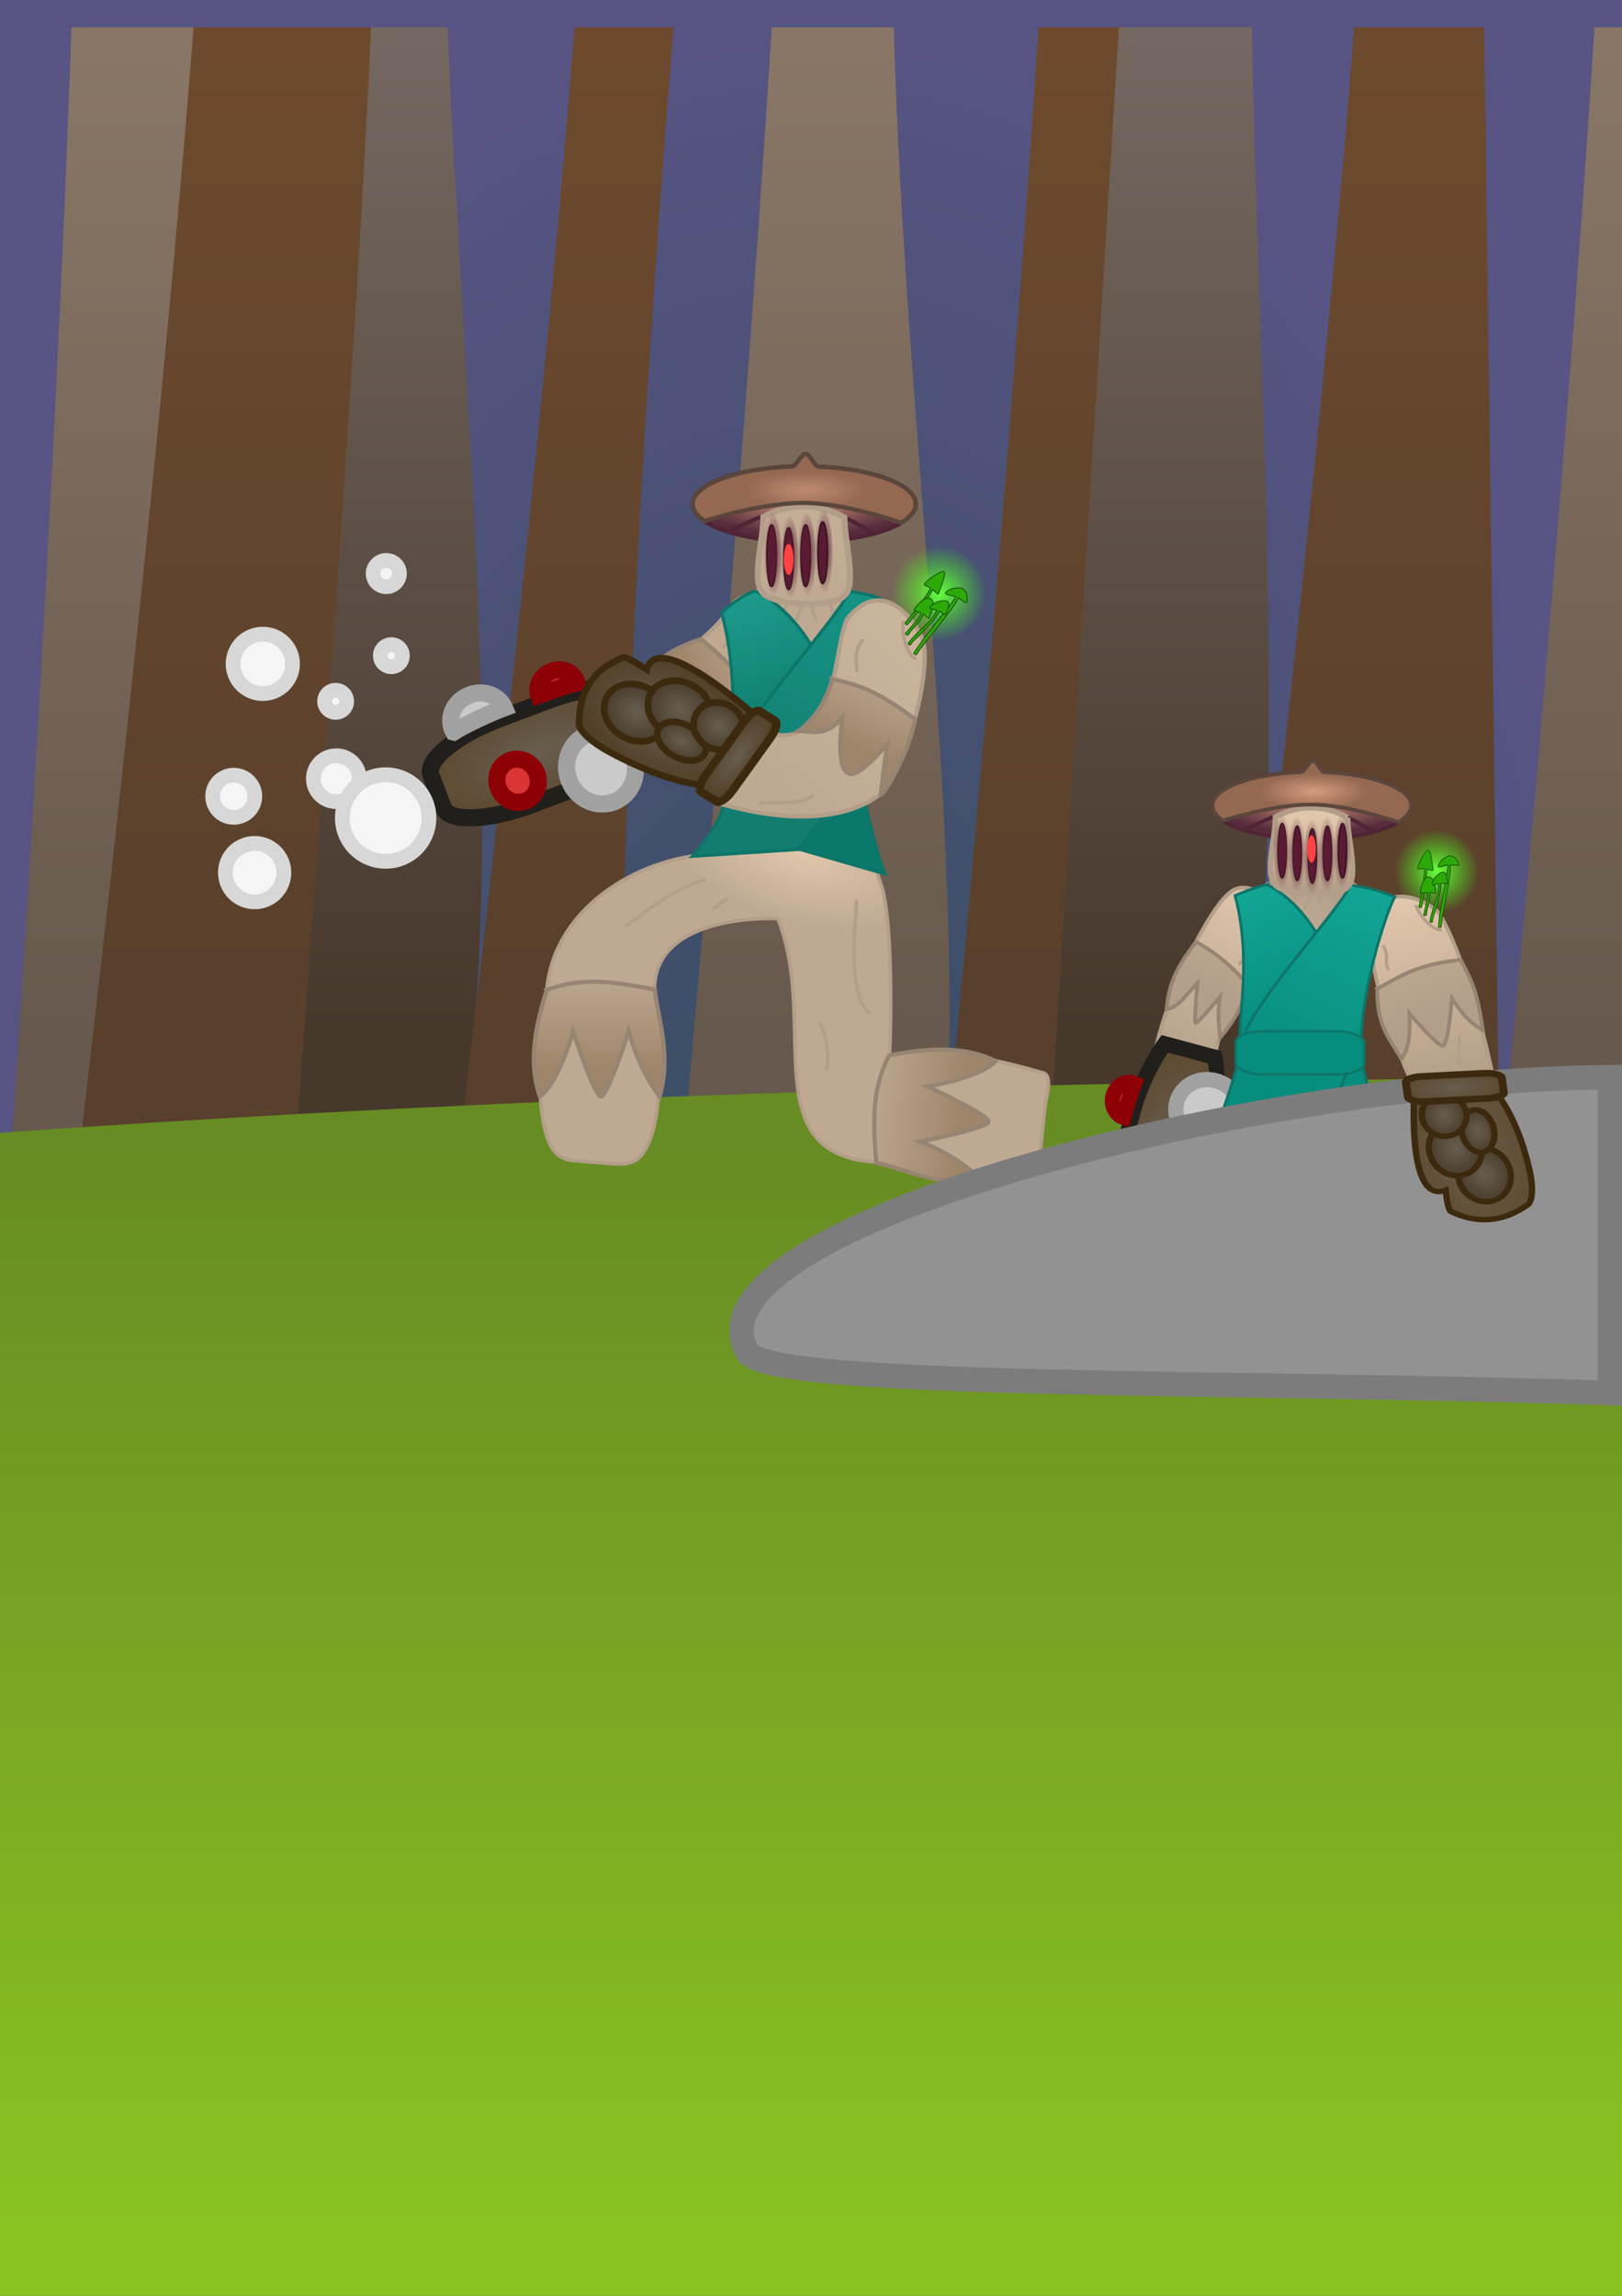<?xml version="1.0" encoding="UTF-8" standalone="no"?>
<!-- Created with Inkscape (http://www.inkscape.org/) -->

<svg
   xmlns:dc="http://purl.org/dc/elements/1.1/"
   xmlns:cc="http://creativecommons.org/ns#"
   xmlns:rdf="http://www.w3.org/1999/02/22-rdf-syntax-ns#"
   xmlns:svg="http://www.w3.org/2000/svg"
   xmlns="http://www.w3.org/2000/svg"
   xmlns:xlink="http://www.w3.org/1999/xlink"
   xmlns:sodipodi="http://sodipodi.sourceforge.net/DTD/sodipodi-0.dtd"
   xmlns:inkscape="http://www.inkscape.org/namespaces/inkscape"
   width="157.506mm"
   height="222.949mm"
   viewBox="0 0 157.506 222.949"
   version="1.1"
   id="svg8712"
   inkscape:version="0.92.4 (5da689c313, 2019-01-14)"
   sodipodi:docname="Myxori Spunner.svg"
   inkscape:export-filename="C:\Users\John Claricia\Pictures\Inkscape - Sci Fi Battles\Myxori Spunner.png"
   inkscape:export-xdpi="96"
   inkscape:export-ydpi="96">
  <defs
     id="defs8706">
    <radialGradient
       inkscape:collect="always"
       xlink:href="#linearGradient1690"
       id="radialGradient1600-4-0-9-9"
       cx="-178.943"
       cy="452.257"
       fx="-178.943"
       fy="452.257"
       r="28.179"
       gradientTransform="matrix(0.75,-0.154,0.244,1.184,-644.51,-111.062)"
       gradientUnits="userSpaceOnUse" />
    <linearGradient
       id="linearGradient1690"
       inkscape:collect="always">
      <stop
         id="stop1686"
         offset="0"
         style="stop-color:#685e50;stop-opacity:1;" />
      <stop
         id="stop1688"
         offset="1"
         style="stop-color:#614e33;stop-opacity:1" />
    </linearGradient>
    <radialGradient
       inkscape:collect="always"
       xlink:href="#linearGradient5812"
       id="radialGradient1654-3-6-2-4"
       cx="-306.004"
       cy="385.821"
       fx="-306.004"
       fy="385.821"
       r="11.597"
       gradientTransform="matrix(1,0,0,1.185,-428.922,-120.984)"
       gradientUnits="userSpaceOnUse" />
    <linearGradient
       inkscape:collect="always"
       id="linearGradient5812">
      <stop
         style="stop-color:#685e50;stop-opacity:1;"
         offset="0"
         id="stop5808" />
      <stop
         style="stop-color:#463a29;stop-opacity:1"
         offset="1"
         id="stop5810" />
    </linearGradient>
    <radialGradient
       inkscape:collect="always"
       xlink:href="#linearGradient5812"
       id="radialGradient1642-3-44-6-0"
       cx="-315.1"
       cy="371.936"
       fx="-315.1"
       fy="371.936"
       r="11.597"
       gradientTransform="matrix(1,0,0,1.185,-428.922,-118.409)"
       gradientUnits="userSpaceOnUse" />
    <radialGradient
       inkscape:collect="always"
       xlink:href="#linearGradient5812"
       id="radialGradient1634-9-38-5-6"
       cx="-304.894"
       cy="365.438"
       fx="-304.894"
       fy="365.438"
       r="7.594"
       gradientTransform="matrix(1,0,0,1.473,-428.922,-222.261)"
       gradientUnits="userSpaceOnUse" />
    <radialGradient
       inkscape:collect="always"
       xlink:href="#linearGradient5812"
       id="radialGradient1626-8-7-4-4"
       cx="-316.67"
       cy="355.875"
       fx="-316.67"
       fy="355.875"
       r="10.004"
       gradientTransform="matrix(1,0,0,1.1,-428.922,-84.973)"
       gradientUnits="userSpaceOnUse" />
    <radialGradient
       inkscape:collect="always"
       xlink:href="#linearGradient1594"
       id="radialGradient1618-2-38-9-9"
       cx="-233.191"
       cy="416.729"
       fx="-233.191"
       fy="416.729"
       r="20.431"
       gradientTransform="matrix(1,0,0,0.363,-488.5,229.601)"
       gradientUnits="userSpaceOnUse" />
    <linearGradient
       inkscape:collect="always"
       id="linearGradient1594">
      <stop
         style="stop-color:#685e50;stop-opacity:1;"
         offset="0"
         id="stop1590" />
      <stop
         style="stop-color:#5d492f;stop-opacity:1"
         offset="1"
         id="stop1592" />
    </linearGradient>
    <radialGradient
       inkscape:collect="always"
       xlink:href="#linearGradient3114"
       id="radialGradient1535-4-69-7-8-3-3-5-5-4"
       cx="-164.821"
       cy="-198.426"
       fx="-164.821"
       fy="-198.426"
       r="43.397"
       gradientTransform="matrix(0.22,0,0,0.075,208.93,149.572)"
       gradientUnits="userSpaceOnUse" />
    <linearGradient
       id="linearGradient3114"
       inkscape:collect="always">
      <stop
         id="stop3110"
         offset="0"
         style="stop-color:#d79c7e;stop-opacity:1;" />
      <stop
         id="stop3112"
         offset="1"
         style="stop-color:#572c3c;stop-opacity:1" />
    </linearGradient>
    <radialGradient
       inkscape:collect="always"
       xlink:href="#linearGradient3114"
       id="radialGradient1535-4-69-7-8-1-8-7-3-44-3"
       cx="-164.821"
       cy="-198.426"
       fx="-164.821"
       fy="-198.426"
       r="43.397"
       gradientTransform="matrix(0.22,0,0,0.075,208.93,149.572)"
       gradientUnits="userSpaceOnUse" />
    <linearGradient
       inkscape:collect="always"
       xlink:href="#linearGradient5912"
       id="linearGradient5327"
       gradientUnits="userSpaceOnUse"
       gradientTransform="matrix(0.228,0,0,0.228,210.248,178.086)"
       x1="-164.835"
       y1="-148.794"
       x2="-164.835"
       y2="-182.925" />
    <linearGradient
       id="linearGradient5912"
       inkscape:collect="always">
      <stop
         id="stop5908"
         offset="0"
         style="stop-color:#ae9984;stop-opacity:1" />
      <stop
         id="stop5910"
         offset="1"
         style="stop-color:#e1c7ac;stop-opacity:1" />
    </linearGradient>
    <radialGradient
       inkscape:collect="always"
       xlink:href="#linearGradient3652"
       id="radialGradient1535-4-69-7-8-5-9-7-3-3-4-9"
       cx="-163.345"
       cy="-215.491"
       fx="-163.345"
       fy="-215.491"
       r="43.397"
       gradientTransform="matrix(0.123,0,0,0.039,192.896,142.294)"
       gradientUnits="userSpaceOnUse" />
    <linearGradient
       id="linearGradient3652"
       inkscape:collect="always">
      <stop
         id="stop3648"
         offset="0"
         style="stop-color:#d79c7e;stop-opacity:1;" />
      <stop
         id="stop3650"
         offset="1"
         style="stop-color:#956852;stop-opacity:1" />
    </linearGradient>
    <radialGradient
       inkscape:collect="always"
       xlink:href="#linearGradient2688"
       id="radialGradient2436-1-2-3-9-2-74-2"
       cx="-395.976"
       cy="809.158"
       fx="-395.976"
       fy="809.158"
       r="1.964"
       gradientTransform="matrix(1.713,0,0,7.295,197.481,-5080.966)"
       gradientUnits="userSpaceOnUse" />
    <linearGradient
       id="linearGradient2688"
       inkscape:collect="always">
      <stop
         id="stop2684"
         offset="0"
         style="stop-color:#5a1a32;stop-opacity:1;" />
      <stop
         id="stop2686"
         offset="1"
         style="stop-color:#5a1a32;stop-opacity:0" />
    </linearGradient>
    <radialGradient
       inkscape:collect="always"
       xlink:href="#linearGradient2688"
       id="radialGradient2436-1-94-3-3-5-12-6"
       cx="-395.976"
       cy="809.158"
       fx="-395.976"
       fy="809.158"
       r="1.964"
       gradientTransform="matrix(1.713,0,0,7.295,191.762,-5079.966)"
       gradientUnits="userSpaceOnUse" />
    <radialGradient
       inkscape:collect="always"
       xlink:href="#linearGradient2688"
       id="radialGradient2436-1-11-1-2-3-6-3"
       cx="-395.976"
       cy="809.158"
       fx="-395.976"
       fy="809.158"
       r="1.964"
       gradientTransform="matrix(1.713,0,0,7.295,186.044,-5078.966)"
       gradientUnits="userSpaceOnUse" />
    <radialGradient
       inkscape:collect="always"
       xlink:href="#linearGradient2688"
       id="radialGradient2436-1-0-9-8-8-0-6"
       cx="-395.976"
       cy="809.158"
       fx="-395.976"
       fy="809.158"
       r="1.964"
       gradientTransform="matrix(1.713,0,0,7.295,180.325,-5079.966)"
       gradientUnits="userSpaceOnUse" />
    <radialGradient
       inkscape:collect="always"
       xlink:href="#linearGradient2688"
       id="radialGradient2436-1-95-3-5-3-4-6"
       cx="-395.976"
       cy="809.158"
       fx="-395.976"
       fy="809.158"
       r="1.964"
       gradientTransform="matrix(1.713,0,0,7.295,174.607,-5080.966)"
       gradientUnits="userSpaceOnUse" />
    <linearGradient
       inkscape:collect="always"
       xlink:href="#linearGradient1696"
       id="linearGradient5323"
       gradientUnits="userSpaceOnUse"
       x1="473.999"
       y1="-410.195"
       x2="454.77"
       y2="-465.688" />
    <linearGradient
       inkscape:collect="always"
       id="linearGradient1696">
      <stop
         style="stop-color:#078d7e;stop-opacity:1"
         offset="0"
         id="stop1692" />
      <stop
         style="stop-color:#12a594;stop-opacity:1"
         offset="1"
         id="stop1694" />
    </linearGradient>
    <linearGradient
       inkscape:collect="always"
       xlink:href="#linearGradient1696"
       id="linearGradient5325"
       gradientUnits="userSpaceOnUse"
       x1="467.493"
       y1="-386.447"
       x2="507"
       y2="-466.52" />
    <radialGradient
       inkscape:collect="always"
       xlink:href="#linearGradient1720"
       id="radialGradient1714-5-9-5-8"
       cx="473.992"
       cy="-397.097"
       fx="473.992"
       fy="-397.097"
       r="27.893"
       gradientTransform="matrix(1,0,0,0.349,0,-258.475)"
       gradientUnits="userSpaceOnUse" />
    <linearGradient
       id="linearGradient1720"
       inkscape:collect="always">
      <stop
         id="stop1716"
         offset="0"
         style="stop-color:#078d7e;stop-opacity:1" />
      <stop
         id="stop1718"
         offset="1"
         style="stop-color:#078d7e;stop-opacity:1" />
    </linearGradient>
    <linearGradient
       inkscape:collect="always"
       xlink:href="#linearGradient5906"
       id="linearGradient5319"
       gradientUnits="userSpaceOnUse"
       x1="-185.958"
       y1="444.224"
       x2="-203.956"
       y2="339.455" />
    <linearGradient
       id="linearGradient5906"
       inkscape:collect="always">
      <stop
         id="stop5902"
         offset="0"
         style="stop-color:#a7927c;stop-opacity:1" />
      <stop
         id="stop5904"
         offset="1"
         style="stop-color:#e1c7ac;stop-opacity:1" />
    </linearGradient>
    <linearGradient
       inkscape:collect="always"
       xlink:href="#linearGradient1839"
       id="linearGradient5321"
       gradientUnits="userSpaceOnUse"
       x1="-121.691"
       y1="-97.522"
       x2="-130.823"
       y2="-128.743" />
    <linearGradient
       id="linearGradient1839"
       inkscape:collect="always">
      <stop
         id="stop1835"
         offset="0"
         style="stop-color:#b39e89;stop-opacity:1" />
      <stop
         id="stop1837"
         offset="1"
         style="stop-color:#bfa992;stop-opacity:1" />
    </linearGradient>
    <radialGradient
       inkscape:collect="always"
       xlink:href="#linearGradient5569"
       id="radialGradient5571-3-3-1"
       cx="-625.163"
       cy="324.519"
       fx="-625.163"
       fy="324.519"
       r="18.124"
       gradientUnits="userSpaceOnUse"
       gradientTransform="matrix(0.228,0,0,0.228,327.294,67.655)" />
    <linearGradient
       inkscape:collect="always"
       id="linearGradient5569">
      <stop
         style="stop-color:#66ff3d;stop-opacity:1"
         offset="0"
         id="stop5565" />
      <stop
         style="stop-color:#42ff0e;stop-opacity:0"
         offset="1"
         id="stop5567" />
    </linearGradient>
    <radialGradient
       inkscape:collect="always"
       xlink:href="#linearGradient5894"
       id="radialGradient1936-3-0-6-0"
       cx="-245.317"
       cy="421.748"
       fx="-245.317"
       fy="421.748"
       r="35.667"
       gradientTransform="matrix(-0.338,0,0,-0.932,88.801,556.443)"
       gradientUnits="userSpaceOnUse" />
    <linearGradient
       inkscape:collect="always"
       id="linearGradient5894">
      <stop
         style="stop-color:#e1c7ac;stop-opacity:1"
         offset="0"
         id="stop5890" />
      <stop
         style="stop-color:#998979;stop-opacity:1"
         offset="1"
         id="stop5892" />
    </linearGradient>
    <radialGradient
       inkscape:collect="always"
       xlink:href="#linearGradient1594"
       id="radialGradient1728-5-62-3-7"
       cx="-543.923"
       cy="13.801"
       fx="-543.923"
       fy="13.801"
       r="45.135"
       gradientTransform="matrix(0.058,-0.221,0.101,0.026,188.594,47.763)"
       gradientUnits="userSpaceOnUse" />
    <linearGradient
       inkscape:collect="always"
       xlink:href="#linearGradient5900"
       id="linearGradient5311"
       gradientUnits="userSpaceOnUse"
       gradientTransform="translate(-494.123,-0.754)"
       x1="-326.188"
       y1="416.971"
       x2="-257.66"
       y2="338.919" />
    <linearGradient
       id="linearGradient5900"
       inkscape:collect="always">
      <stop
         id="stop5896"
         offset="0"
         style="stop-color:#aa9884;stop-opacity:1" />
      <stop
         id="stop5898"
         offset="1"
         style="stop-color:#e1c7ac;stop-opacity:1" />
    </linearGradient>
    <linearGradient
       inkscape:collect="always"
       xlink:href="#linearGradient1839"
       id="linearGradient5313"
       gradientUnits="userSpaceOnUse"
       gradientTransform="translate(-568.956,488.812)"
       x1="-219.059"
       y1="-111.996"
       x2="-196.73"
       y2="-137.925" />
    <radialGradient
       inkscape:collect="always"
       xlink:href="#linearGradient5824"
       id="radialGradient1600-4-0-1-2"
       cx="-178.943"
       cy="452.257"
       fx="-178.943"
       fy="452.257"
       r="28.179"
       gradientTransform="matrix(0.75,-0.154,0.244,1.184,-644.51,-111.062)"
       gradientUnits="userSpaceOnUse" />
    <linearGradient
       inkscape:collect="always"
       id="linearGradient5824">
      <stop
         style="stop-color:#685e50;stop-opacity:1;"
         offset="0"
         id="stop5820" />
      <stop
         style="stop-color:#524027;stop-opacity:1"
         offset="1"
         id="stop5822" />
    </linearGradient>
    <radialGradient
       inkscape:collect="always"
       xlink:href="#linearGradient5812"
       id="radialGradient1654-3-6-0-4"
       cx="-306.004"
       cy="385.821"
       fx="-306.004"
       fy="385.821"
       r="11.597"
       gradientTransform="matrix(1,0,0,1.185,-428.922,-120.984)"
       gradientUnits="userSpaceOnUse" />
    <radialGradient
       inkscape:collect="always"
       xlink:href="#linearGradient5812"
       id="radialGradient1642-3-44-5-8"
       cx="-315.1"
       cy="371.936"
       fx="-315.1"
       fy="371.936"
       r="11.597"
       gradientTransform="matrix(1,0,0,1.185,-428.922,-118.409)"
       gradientUnits="userSpaceOnUse" />
    <radialGradient
       inkscape:collect="always"
       xlink:href="#linearGradient5812"
       id="radialGradient1634-9-38-3-4"
       cx="-304.894"
       cy="365.438"
       fx="-304.894"
       fy="365.438"
       r="7.594"
       gradientTransform="matrix(1,0,0,1.473,-428.922,-222.261)"
       gradientUnits="userSpaceOnUse" />
    <radialGradient
       inkscape:collect="always"
       xlink:href="#linearGradient5812"
       id="radialGradient1626-8-7-9-2"
       cx="-316.67"
       cy="355.875"
       fx="-316.67"
       fy="355.875"
       r="10.004"
       gradientTransform="matrix(1,0,0,1.1,-428.922,-84.973)"
       gradientUnits="userSpaceOnUse" />
    <radialGradient
       inkscape:collect="always"
       xlink:href="#linearGradient5824"
       id="radialGradient1618-2-38-4-4"
       cx="-233.191"
       cy="416.729"
       fx="-233.191"
       fy="416.729"
       r="20.431"
       gradientTransform="matrix(1,0,0,0.363,-488.5,229.601)"
       gradientUnits="userSpaceOnUse" />
    <linearGradient
       inkscape:collect="always"
       xlink:href="#linearGradient5770"
       id="linearGradient3402-8"
       gradientUnits="userSpaceOnUse"
       x1="-121.691"
       y1="-97.522"
       x2="-130.823"
       y2="-128.743"
       gradientTransform="matrix(0.198,0.162,-0.162,0.198,136.854,168.669)" />
    <linearGradient
       inkscape:collect="always"
       id="linearGradient5770">
      <stop
         style="stop-color:#9f856a;stop-opacity:1"
         offset="0"
         id="stop5766" />
      <stop
         style="stop-color:#bfa992;stop-opacity:1"
         offset="1"
         id="stop5768" />
    </linearGradient>
    <linearGradient
       inkscape:collect="always"
       xlink:href="#linearGradient5752"
       id="linearGradient3400-0"
       gradientUnits="userSpaceOnUse"
       x1="-226.84"
       y1="419.672"
       x2="-203.956"
       y2="339.455"
       gradientTransform="matrix(0.232,0.108,-0.108,0.232,216.913,59.314)" />
    <linearGradient
       id="linearGradient5752"
       inkscape:collect="always">
      <stop
         id="stop5748"
         offset="0"
         style="stop-color:#bfa992;stop-opacity:1" />
      <stop
         id="stop5750"
         offset="1"
         style="stop-color:#ccb59d;stop-opacity:1" />
    </linearGradient>
    <radialGradient
       inkscape:collect="always"
       xlink:href="#linearGradient5569"
       id="radialGradient5571-3-0-0"
       cx="-625.163"
       cy="324.519"
       fx="-625.163"
       fy="324.519"
       r="18.124"
       gradientUnits="userSpaceOnUse"
       gradientTransform="matrix(0.256,0,0,0.256,325.504,-17.025)" />
    <radialGradient
       inkscape:collect="always"
       xlink:href="#linearGradient5794"
       id="radialGradient1535-4-69-7-8-5-9-7-3-3-77-1"
       cx="-163.345"
       cy="-215.491"
       fx="-163.345"
       fy="-215.491"
       r="43.397"
       gradientTransform="matrix(0.138,0,0,0.043,146.066,113.873)"
       gradientUnits="userSpaceOnUse" />
    <linearGradient
       inkscape:collect="always"
       id="linearGradient5794">
      <stop
         style="stop-color:#bf8b71;stop-opacity:1"
         offset="0"
         id="stop5790" />
      <stop
         style="stop-color:#956852;stop-opacity:1"
         offset="1"
         id="stop5792" />
    </linearGradient>
    <linearGradient
       inkscape:collect="always"
       xlink:href="#linearGradient5758"
       id="linearGradient3408-1"
       gradientUnits="userSpaceOnUse"
       gradientTransform="matrix(0.256,0,0,0.256,165.521,154.004)"
       x1="-164.835"
       y1="-148.794"
       x2="-164.835"
       y2="-182.925" />
    <linearGradient
       id="linearGradient5758"
       inkscape:collect="always">
      <stop
         id="stop5754"
         offset="0"
         style="stop-color:#bfa992;stop-opacity:1" />
      <stop
         id="stop5756"
         offset="1"
         style="stop-color:#c5ae96;stop-opacity:1" />
    </linearGradient>
    <radialGradient
       inkscape:collect="always"
       xlink:href="#linearGradient3114"
       id="radialGradient1535-4-69-7-8-1-8-7-3-5-4"
       cx="-164.821"
       cy="-198.426"
       fx="-164.821"
       fy="-198.426"
       r="43.397"
       gradientTransform="matrix(0.247,0,0,0.084,164.044,122.034)"
       gradientUnits="userSpaceOnUse" />
    <radialGradient
       inkscape:collect="always"
       xlink:href="#linearGradient3114"
       id="radialGradient1535-4-69-7-8-3-3-5-8-8"
       cx="-164.821"
       cy="-198.426"
       fx="-164.821"
       fy="-198.426"
       r="43.397"
       gradientTransform="matrix(0.247,0,0,0.084,164.044,122.034)"
       gradientUnits="userSpaceOnUse" />
    <linearGradient
       inkscape:collect="always"
       xlink:href="#linearGradient5918"
       id="linearGradient4255"
       gradientUnits="userSpaceOnUse"
       x1="473.999"
       y1="-410.195"
       x2="454.77"
       y2="-465.688" />
    <linearGradient
       id="linearGradient5918"
       inkscape:collect="always">
      <stop
         id="stop5914"
         offset="0"
         style="stop-color:#0b786c;stop-opacity:1" />
      <stop
         id="stop5916"
         offset="1"
         style="stop-color:#1c9a8b;stop-opacity:1" />
    </linearGradient>
    <linearGradient
       inkscape:collect="always"
       xlink:href="#linearGradient5924"
       id="linearGradient4257"
       gradientUnits="userSpaceOnUse"
       x1="467.493"
       y1="-386.447"
       x2="507"
       y2="-466.52" />
    <linearGradient
       id="linearGradient5924"
       inkscape:collect="always">
      <stop
         id="stop5920"
         offset="0"
         style="stop-color:#137d71;stop-opacity:1" />
      <stop
         id="stop5922"
         offset="1"
         style="stop-color:#149486;stop-opacity:1" />
    </linearGradient>
    <radialGradient
       inkscape:collect="always"
       xlink:href="#linearGradient1720"
       id="radialGradient1714-5-9-9-7"
       cx="473.992"
       cy="-397.097"
       fx="473.992"
       fy="-397.097"
       r="27.893"
       gradientTransform="matrix(1,0,0,0.349,0,-258.475)"
       gradientUnits="userSpaceOnUse" />
    <linearGradient
       inkscape:collect="always"
       xlink:href="#linearGradient5770"
       id="linearGradient4253"
       gradientUnits="userSpaceOnUse"
       x1="-202.283"
       y1="66.121"
       x2="-202.283"
       y2="28.295" />
    <radialGradient
       inkscape:collect="always"
       xlink:href="#linearGradient5429"
       id="radialGradient1936-3-0-0-8"
       cx="-245.283"
       cy="446.246"
       fx="-245.283"
       fy="446.246"
       r="35.667"
       gradientTransform="matrix(-0.363,-0.111,0.058,-0.189,8.029,196.642)"
       gradientUnits="userSpaceOnUse" />
    <linearGradient
       id="linearGradient5429"
       inkscape:collect="always">
      <stop
         id="stop5425"
         offset="0"
         style="stop-color:#e1c7ac;stop-opacity:1" />
      <stop
         id="stop5427"
         offset="1"
         style="stop-color:#bfa992;stop-opacity:1" />
    </linearGradient>
    <radialGradient
       inkscape:collect="always"
       xlink:href="#linearGradient1594"
       id="radialGradient1728-5-62-30-9"
       cx="-543.923"
       cy="13.801"
       fx="-543.923"
       fy="13.801"
       r="45.135"
       gradientTransform="matrix(0.24,-0.09,0.041,0.11,227.465,79.472)"
       gradientUnits="userSpaceOnUse" />
    <linearGradient
       inkscape:collect="always"
       xlink:href="#linearGradient5764"
       id="linearGradient4247"
       gradientUnits="userSpaceOnUse"
       gradientTransform="translate(-494.123,-0.754)"
       x1="-326.188"
       y1="416.971"
       x2="-257.66"
       y2="338.919" />
    <linearGradient
       id="linearGradient5764"
       inkscape:collect="always">
      <stop
         id="stop5760"
         offset="0"
         style="stop-color:#bfa992;stop-opacity:1" />
      <stop
         id="stop5762"
         offset="1"
         style="stop-color:#c1a98f;stop-opacity:1" />
    </linearGradient>
    <linearGradient
       inkscape:collect="always"
       xlink:href="#linearGradient5770"
       id="linearGradient4249"
       gradientUnits="userSpaceOnUse"
       gradientTransform="translate(-568.956,488.812)"
       x1="-219.059"
       y1="-111.996"
       x2="-196.73"
       y2="-137.925" />
    <linearGradient
       inkscape:collect="always"
       xlink:href="#linearGradient16291"
       id="linearGradient16293"
       x1="15.597"
       y1="624.943"
       x2="15.597"
       y2="733.214"
       gradientUnits="userSpaceOnUse"
       gradientTransform="matrix(0.585,0,0,0.969,120.912,-437.029)" />
    <linearGradient
       inkscape:collect="always"
       id="linearGradient16291">
      <stop
         style="stop-color:#678c23;stop-opacity:1"
         offset="0"
         id="stop16287" />
      <stop
         style="stop-color:#89c322;stop-opacity:1"
         offset="1"
         id="stop16289" />
    </linearGradient>
    <linearGradient
       inkscape:collect="always"
       xlink:href="#linearGradient6121"
       id="linearGradient6068-9-0-2"
       gradientUnits="userSpaceOnUse"
       x1="570.248"
       y1="1479.2"
       x2="570.248"
       y2="1597.815"
       gradientTransform="matrix(3.78,0,0,3.78,820.314,687.73)" />
    <linearGradient
       id="linearGradient6121"
       inkscape:collect="always">
      <stop
         id="stop6117"
         offset="0"
         style="stop-color:#7f736c;stop-opacity:1" />
      <stop
         id="stop6119"
         offset="1"
         style="stop-color:#47382c;stop-opacity:1" />
    </linearGradient>
    <linearGradient
       inkscape:collect="always"
       xlink:href="#linearGradient6121"
       id="linearGradient6068-9-06"
       gradientUnits="userSpaceOnUse"
       x1="570.248"
       y1="1479.2"
       x2="570.248"
       y2="1597.815"
       gradientTransform="matrix(3.78,0,0,3.78,480.005,687.73)" />
    <linearGradient
       inkscape:collect="always"
       xlink:href="#linearGradient4775"
       id="linearGradient7282"
       gradientUnits="userSpaceOnUse"
       gradientTransform="matrix(3.78,0,0,3.78,666.522,687.731)"
       x1="570.248"
       y1="1479.2"
       x2="570.248"
       y2="1597.815" />
    <linearGradient
       inkscape:collect="always"
       id="linearGradient4775">
      <stop
         style="stop-color:#917d6c;stop-opacity:1"
         offset="0"
         id="stop4771" />
      <stop
         style="stop-color:#67594d;stop-opacity:1"
         offset="1"
         id="stop4773" />
    </linearGradient>
    <linearGradient
       inkscape:collect="always"
       xlink:href="#linearGradient4775"
       id="linearGradient6066-2"
       gradientUnits="userSpaceOnUse"
       x1="570.248"
       y1="1479.2"
       x2="570.248"
       y2="1597.815"
       gradientTransform="matrix(3.78,0,0,3.78,666.522,687.731)" />
    <linearGradient
       inkscape:collect="always"
       xlink:href="#linearGradient4759"
       id="linearGradient7286"
       gradientUnits="userSpaceOnUse"
       x1="4.457"
       y1="471.926"
       x2="4.457"
       y2="608.774"
       gradientTransform="matrix(4.082,0,0,4.082,2755.513,4230.396)" />
    <linearGradient
       inkscape:collect="always"
       id="linearGradient4759">
      <stop
         style="stop-color:#79502e;stop-opacity:1"
         offset="0"
         id="stop4755" />
      <stop
         style="stop-color:#59402c;stop-opacity:1"
         offset="1"
         id="stop4757" />
    </linearGradient>
    <radialGradient
       inkscape:collect="always"
       xlink:href="#linearGradient16329"
       id="radialGradient1761"
       cx="3.92"
       cy="601.038"
       fx="3.92"
       fy="601.038"
       r="78.753"
       gradientTransform="matrix(1.003,0,0,1.418,120.046,-683.79)"
       gradientUnits="userSpaceOnUse" />
    <linearGradient
       inkscape:collect="always"
       id="linearGradient16329">
      <stop
         style="stop-color:#384e62;stop-opacity:1"
         offset="0"
         id="stop16325" />
      <stop
         style="stop-color:#585484;stop-opacity:1"
         offset="1"
         id="stop16327" />
    </linearGradient>
    <linearGradient
       inkscape:collect="always"
       xlink:href="#linearGradient4775"
       id="linearGradient9926"
       gradientUnits="userSpaceOnUse"
       gradientTransform="matrix(3.78,0,0,3.78,666.522,687.731)"
       x1="570.248"
       y1="1479.2"
       x2="570.248"
       y2="1597.815" />
    <linearGradient
       inkscape:collect="always"
       xlink:href="#linearGradient4759"
       id="linearGradient9928"
       gradientUnits="userSpaceOnUse"
       gradientTransform="matrix(4.082,0,0,4.082,2755.513,4230.396)"
       x1="4.457"
       y1="471.926"
       x2="4.457"
       y2="608.774" />
    <linearGradient
       inkscape:collect="always"
       xlink:href="#linearGradient4759"
       id="linearGradient9930"
       gradientUnits="userSpaceOnUse"
       gradientTransform="matrix(4.082,0,0,4.082,2755.513,4230.396)"
       x1="4.457"
       y1="471.926"
       x2="4.457"
       y2="608.774" />
    <linearGradient
       inkscape:collect="always"
       xlink:href="#linearGradient4759"
       id="linearGradient9932"
       gradientUnits="userSpaceOnUse"
       gradientTransform="matrix(4.082,0,0,4.082,2755.513,4230.396)"
       x1="4.457"
       y1="471.926"
       x2="4.457"
       y2="608.774" />
    <linearGradient
       inkscape:collect="always"
       xlink:href="#linearGradient5770"
       id="linearGradient9934"
       gradientUnits="userSpaceOnUse"
       x1="-202.283"
       y1="66.121"
       x2="-202.283"
       y2="28.295" />
    <radialGradient
       inkscape:collect="always"
       xlink:href="#linearGradient2688"
       id="radialGradient2436-1-2-3-9-2-74-2-8"
       cx="-395.976"
       cy="809.158"
       fx="-395.976"
       fy="809.158"
       r="1.964"
       gradientTransform="matrix(0.495,0,0,2.11,235.78,-1607.992)"
       gradientUnits="userSpaceOnUse" />
    <radialGradient
       inkscape:collect="always"
       xlink:href="#linearGradient2688"
       id="radialGradient2436-1-94-3-3-5-12-6-2"
       cx="-395.976"
       cy="809.158"
       fx="-395.976"
       fy="809.158"
       r="1.964"
       gradientTransform="matrix(0.495,0,0,2.11,234.126,-1607.703)"
       gradientUnits="userSpaceOnUse" />
    <radialGradient
       inkscape:collect="always"
       xlink:href="#linearGradient2688"
       id="radialGradient2436-1-11-1-2-3-6-3-1"
       cx="-395.976"
       cy="809.158"
       fx="-395.976"
       fy="809.158"
       r="1.964"
       gradientTransform="matrix(0.495,0,0,2.11,232.472,-1607.414)"
       gradientUnits="userSpaceOnUse" />
    <radialGradient
       inkscape:collect="always"
       xlink:href="#linearGradient2688"
       id="radialGradient2436-1-0-9-8-8-0-6-7"
       cx="-395.976"
       cy="809.158"
       fx="-395.976"
       fy="809.158"
       r="1.964"
       gradientTransform="matrix(0.495,0,0,2.11,230.817,-1607.703)"
       gradientUnits="userSpaceOnUse" />
  </defs>
  <sodipodi:namedview
     id="base"
     pagecolor="#ffffff"
     bordercolor="#666666"
     borderopacity="1.0"
     inkscape:pageopacity="0.0"
     inkscape:pageshadow="2"
     inkscape:zoom="0.49497475"
     inkscape:cx="-377.998"
     inkscape:cy="453.87172"
     inkscape:document-units="mm"
     inkscape:current-layer="layer1"
     showgrid="false"
     inkscape:window-width="1920"
     inkscape:window-height="1051"
     inkscape:window-x="-9"
     inkscape:window-y="-9"
     inkscape:window-maximized="1" />
  <g
     inkscape:label="Myxori Spunner"
     inkscape:groupmode="layer"
     id="layer1"
     transform="translate(-45.223,-57.014)">
    <g
       transform="translate(45.223,57.014)"
       style=""
       id="g1366">
      <rect
         y="57.014"
         x="45.223"
         height="222.949"
         width="157.506"
         id="rect6046"
         style="display:inline;opacity:1;fill:url(#radialGradient1761);fill-opacity:1;stroke:none;stroke-width:0.397;stroke-miterlimit:4;stroke-dasharray:none;stroke-opacity:1"
         transform="translate(-45.223,-57.014)" />
      <g
         id="g7525"
         style="display:inline"
         transform="translate(-580.783,-2172.343)">
        <path
           inkscape:connector-curvature="0"
           style="display:inline;fill:url(#linearGradient6068-9-0-2);fill-opacity:1;stroke:none;stroke-width:1.08px;stroke-linecap:butt;stroke-linejoin:miter;stroke-opacity:1"
           d="m 2871.414,6360.105 c -15.141,187.713 -20.932,405.843 -6.297,421.344 h 61.506 c 21.588,-116.352 9.017,-271.732 6.078,-421.344 z"
           transform="matrix(0.265,0,0,0.265,-74.833,489.565)"
           id="path16167-87-0-6-9-7-0-4-8" />
        <path
           inkscape:connector-curvature="0"
           style="display:inline;fill:url(#linearGradient6068-9-06);fill-opacity:1;stroke:none;stroke-width:1.08px;stroke-linecap:butt;stroke-linejoin:miter;stroke-opacity:1"
           d="m 2549.49,6360.105 c -14.59,193.927 -27.486,420.473 -12.527,421.344 h 104.039 c 20.593,-116.882 3.245,-274.352 -2.984,-421.344 z"
           transform="matrix(0.265,0,0,0.265,-74.833,489.565)"
           id="path16167-87-0-6-9-7-0-0" />
        <path
           inkscape:connector-curvature="0"
           style="display:inline;fill:url(#linearGradient9926);fill-opacity:1;stroke:none;stroke-width:1.08px;stroke-linecap:butt;stroke-linejoin:miter;stroke-opacity:1"
           d="m 2500.217,6360.105 c -6.391,185.638 -22.295,415.773 -22.295,415.773 l 103.478,5.57 -27.473,-421.344 z"
           transform="matrix(0.265,0,0,0.265,-74.833,489.565)"
           id="path16167-87-0-8-9-3" />
        <path
           inkscape:connector-curvature="0"
           style="display:inline;fill:url(#linearGradient7282);fill-opacity:1;stroke:none;stroke-width:1.08px;stroke-linecap:butt;stroke-linejoin:miter;stroke-opacity:1"
           d="m 2756.846,6360.105 c -12.252,194.523 -33.365,421.344 -33.365,421.344 h 96.225 c 9.549,-113.043 -13.989,-271.49 -18.178,-421.344 z"
           transform="matrix(0.265,0,0,0.265,-74.833,489.565)"
           id="path16167-87-0-6-9-7-4" />
        <path
           inkscape:connector-curvature="0"
           style="display:inline;fill:url(#linearGradient6066-2);fill-opacity:1;stroke:none;stroke-width:1.08px;stroke-linecap:butt;stroke-linejoin:miter;stroke-opacity:1"
           d="m 3058.312,6360.105 c -11.976,189.495 -34.701,421.344 -34.701,421.344 h 49.609 v -421.344 z"
           transform="matrix(0.265,0,0,0.265,-74.833,489.565)"
           id="path16167-87-0-2-1-3-6" />
        <path
           inkscape:connector-curvature="0"
           style="fill:url(#linearGradient9928);fill-opacity:1;stroke:none;stroke-width:1.08px;stroke-linecap:butt;stroke-linejoin:miter;stroke-opacity:1"
           d="m 2544.959,6360.105 c -14.063,182.186 -42.984,421.344 -42.984,421.344 h 79.426 c 11.511,-150.84 23.284,-303.765 28.588,-421.344 z"
           transform="matrix(0.265,0,0,0.265,-74.833,489.565)"
           id="path16167-9-2-7" />
        <path
           inkscape:connector-curvature="0"
           style="display:inline;fill:url(#linearGradient9930);fill-opacity:1;stroke:none;stroke-width:1.08px;stroke-linecap:butt;stroke-linejoin:miter;stroke-opacity:1"
           d="m 2970.232,6360.105 c -13.815,179.821 -43.609,421.344 -43.609,421.344 h 96.988 l -5.74,-421.344 z"
           transform="matrix(0.265,0,0,0.265,-74.833,489.565)"
           id="path16167-6-9-0-3" />
        <path
           inkscape:connector-curvature="0"
           style="display:inline;fill:url(#linearGradient9932);fill-opacity:1;stroke:none;stroke-width:1.08px;stroke-linecap:butt;stroke-linejoin:miter;stroke-opacity:1"
           d="m 2684.527,6360.105 c -13.852,180.153 -43.525,421.344 -43.525,421.344 h 60.713 c -0.965,-145.93 9.709,-301.897 19.088,-421.344 z"
           transform="matrix(0.265,0,0,0.265,-74.833,489.565)"
           id="path16167-8-4-8-3" />
        <path
           inkscape:connector-curvature="0"
           style="display:inline;fill:url(#linearGradient7286);fill-opacity:1;stroke:none;stroke-width:1.08px;stroke-linecap:butt;stroke-linejoin:miter;stroke-opacity:1"
           d="m 2854.539,6360.105 c -11.941,188.977 -34.834,421.344 -34.834,421.344 h 38.185 l 26.168,-421.344 z"
           transform="matrix(0.265,0,0,0.265,-74.833,489.565)"
           id="path16167-87-04-3-3" />
      </g>
      <path
         sodipodi:nodetypes="ccccc"
         inkscape:connector-curvature="0"
         id="rect16275"
         d="m 45.223,167.021 c 52.392,-3.718 104.919,-5.08 157.506,-5.4 V 279.963 H 45.223 Z"
         style="display:inline;opacity:1;fill:url(#linearGradient16293);fill-opacity:1;fill-rule:nonzero;stroke:none;stroke-width:7.774;stroke-linecap:round;stroke-miterlimit:4;stroke-dasharray:none;stroke-opacity:1;paint-order:stroke fill markers"
         transform="translate(-45.223,-57.014)" />
      <path
         sodipodi:nodetypes="csscc"
         inkscape:connector-curvature="0"
         id="path1061-7-3-0-0-6-06-6-3"
         d="m 152.695,173.393 c -0.81,-0.089 -1.49,-0.658 -1.771,-1.483 -0.281,-0.824 -0.116,-1.771 0.428,-2.463 0.544,-0.693 1.38,-1.02 2.176,-0.852 -0.433,1.632 -0.805,3.953 -0.833,4.798 z"
         style="display:inline;opacity:1;fill:#cacaca;fill-opacity:1;fill-rule:nonzero;stroke:#a1a1a1;stroke-width:1.484;stroke-miterlimit:4;stroke-dasharray:none;stroke-opacity:1;paint-order:stroke fill markers"
         transform="translate(-45.223,-57.014)" />
      <g
         id="g14631-8-7-3"
         style="display:inline"
         transform="matrix(-0.086,-0.211,-0.211,0.086,129.655,-102.229)">
        <g
           style="display:inline"
           id="g6681-3-5-6"
           transform="matrix(-0.065,-0.998,-0.998,0.065,-463.042,-431.11)">
          <path
             sodipodi:nodetypes="cccccc"
             inkscape:connector-curvature="0"
             id="path1000-10-0-5-6-3-8-5-66-65-0-2"
             d="m -765.764,338.394 c 12.827,-5.971 23.72,19.304 13.923,28.86 -1.711,2.495 -6.748,1.957 -17.626,9.559 -19.251,10.436 -24.748,29.535 -34.917,44.21 l -20.462,-13.197 c 12.741,-30.861 47.606,-64.989 59.084,-69.432 z"
             style="display:inline;fill:url(#linearGradient5311);fill-opacity:1;stroke:#b39e89;stroke-width:1.6;stroke-linecap:butt;stroke-linejoin:miter;stroke-miterlimit:4;stroke-dasharray:none;stroke-opacity:1" />
          <path
             sodipodi:nodetypes="ccczcccc"
             inkscape:connector-curvature="0"
             id="path1496-1-7-71-8-4"
             d="m -785.488,353.53 c -7.501,5.387 -15.373,10.224 -20.966,23.248 5.059,1.037 9.48,-3.166 16.023,-6.379 0,0 -6.755,15.077 -6.155,15.804 0.6,0.727 13.3,-7.197 13.3,-7.197 -2.744,5.426 -4.322,10.776 -5.248,16.483 7.93,-5.023 12.755,-8.929 18.33,-17.957 -4.252,-8.92 -7.521,-15.544 -15.283,-24.003 z"
             style="display:inline;fill:url(#linearGradient5313);fill-opacity:1;stroke:#978473;stroke-width:1.6;stroke-linecap:butt;stroke-linejoin:miter;stroke-miterlimit:4;stroke-dasharray:none;stroke-opacity:1" />
        </g>
        <path
           style="display:inline;fill:none;stroke:#b39e89;stroke-width:1.331;stroke-linecap:round;stroke-linejoin:miter;stroke-miterlimit:4;stroke-dasharray:none;stroke-opacity:1"
           d="m -773.509,347.565 c -1.587,5.234 -5.42,10.097 -7.008,14.63"
           id="path2138-4-3-8-1-0-4"
           inkscape:connector-curvature="0"
           sodipodi:nodetypes="cc" />
      </g>
      <path
         sodipodi:nodetypes="ssccsssss"
         inkscape:connector-curvature="0"
         id="rect1227-9-0-9-9-8-00-1-3"
         d="m 154.065,169.477 1.154,-4.401 c 1.024,-3.907 3.105,-6.697 3.105,-6.697 l 4.866,1.305 c 0,0 0.737,3.5 -0.287,7.407 l -1.154,4.401 c -1.024,3.907 -2.917,6.772 -4.244,6.424 l -2.894,-0.759 c -1.327,-0.348 -1.57,-3.773 -0.546,-7.68 z"
         style="display:inline;opacity:1;fill:url(#radialGradient1728-5-62-3-7);fill-opacity:1;fill-rule:nonzero;stroke:#211f1b;stroke-width:1.484;stroke-miterlimit:4;stroke-dasharray:none;stroke-opacity:1;paint-order:stroke fill markers"
         transform="translate(-45.223,-57.014)" />
      <path
         sodipodi:nodetypes="csccc"
         inkscape:connector-curvature="0"
         id="path1061-8-8-8-4-3-5-18-6-3"
         d="m 155.405,162.227 c -0.533,-0.215 -1.147,-0.084 -1.593,0.339 -0.446,0.423 -0.652,1.07 -0.535,1.679 0.117,0.61 0.523,1.141 1.078,1.287 0.636,-2.305 0.76,-2.562 1.05,-3.305 z"
         style="display:inline;opacity:1;fill:#da3434;fill-opacity:1;fill-rule:nonzero;stroke:#8c0006;stroke-width:1.484;stroke-miterlimit:4;stroke-dasharray:none;stroke-opacity:1;paint-order:stroke fill markers"
         transform="translate(-45.223,-57.014)" />
      <ellipse
         transform="matrix(0.254,-0.967,0.967,0.254,-45.223,-57.014)"
         ry="1.885"
         rx="1.783"
         cy="197.584"
         cx="-125.302"
         id="path1114-8-3-2-0-320-46-1-8"
         style="display:inline;opacity:1;fill:#da3434;fill-opacity:1;fill-rule:nonzero;stroke:#8c0006;stroke-width:1.484;stroke-miterlimit:4;stroke-dasharray:none;stroke-opacity:1;paint-order:stroke fill markers" />
      <ellipse
         transform="matrix(0.254,-0.967,0.967,0.254,-45.223,-57.014)"
         ry="3.131"
         rx="2.963"
         cy="199.104"
         cx="-118.154"
         id="path1114-4-7-9-2-3-4-47-8-0"
         style="display:inline;opacity:1;fill:#cacaca;fill-opacity:1;fill-rule:nonzero;stroke:#a1a1a1;stroke-width:1.484;stroke-miterlimit:4;stroke-dasharray:none;stroke-opacity:1;paint-order:stroke fill markers" />
      <path
         sodipodi:nodetypes="cccccccccccccccccc"
         inkscape:connector-curvature="0"
         id="path1000-10-0-5-6-3-8-5-6-2-5-6-5"
         d="m 178.661,166.274 c -0.29,-1.958 -0.81,-4.47 -2.313,-7.762 0.259,-3.987 -0.412,-8.03 -0.229,-11.759 l 1.119,-3.46 c -1.296,-1.232 -5.614,-2.646 -9.982,0.151 l 0.833,2.759 c 2.2e-4,4.271 -0.842,8.264 -0.818,11.911 0.304,3.066 -0.689,5.132 -2.719,7.435 -0.486,0.764 -1.056,2.796 -1.088,2.946 -1.047,3.719 -2.969,11.223 -3.941,17.886 l 9.332,0.041 c -0.623,-5.905 -0.036,-12.272 0.203,-16.591 1.327,0.206 2.79,0.344 5.073,0.073 0.233,4.394 0.519,10.731 -0.104,16.636 l 9.332,-0.041 c -0.972,-6.663 -2.894,-14.167 -3.999,-18.02 0,0 -0.174,-0.564 -0.698,-2.203 z"
         style="display:inline;fill:url(#radialGradient1936-3-0-6-0);fill-opacity:1;stroke:#b39e89;stroke-width:0.304;stroke-linecap:butt;stroke-linejoin:miter;stroke-miterlimit:4;stroke-dasharray:none;stroke-opacity:1"
         transform="translate(-45.223,-57.014)" />
      <path
         sodipodi:nodetypes="cc"
         inkscape:connector-curvature="0"
         id="path2138-4-3-7-78-1-9"
         d="m 171.044,144.066 -0.302,1.116"
         style="display:inline;fill:none;stroke:#b39e89;stroke-width:0.304;stroke-linecap:round;stroke-linejoin:miter;stroke-miterlimit:4;stroke-dasharray:none;stroke-opacity:1"
         transform="translate(-45.223,-57.014)" />
      <path
         sodipodi:nodetypes="cc"
         inkscape:connector-curvature="0"
         id="path2138-4-3-42-28-9-6"
         d="m 174.918,143.845 c -0.043,0.89 0.358,0.882 0.531,1.18"
         style="display:inline;fill:none;stroke:#b39e89;stroke-width:0.304;stroke-linecap:round;stroke-linejoin:miter;stroke-miterlimit:4;stroke-dasharray:none;stroke-opacity:1"
         transform="translate(-45.223,-57.014)" />
      <path
         sodipodi:nodetypes="cc"
         inkscape:connector-curvature="0"
         id="path2138-4-3-70-21-7-9"
         d="m 173.401,144.037 c -0.17,0.719 0.083,0.737 0.189,1.18"
         style="display:inline;fill:none;stroke:#b39e89;stroke-width:0.304;stroke-linecap:round;stroke-linejoin:miter;stroke-miterlimit:4;stroke-dasharray:none;stroke-opacity:1"
         transform="translate(-45.223,-57.014)" />
      <path
         sodipodi:nodetypes="cc"
         inkscape:connector-curvature="0"
         id="path2138-4-3-88-4-2-1"
         d="m 172.397,144.016 c -0.129,0.541 -0.365,0.906 -0.494,1.222"
         style="display:inline;fill:none;stroke:#b39e89;stroke-width:0.304;stroke-linecap:round;stroke-linejoin:miter;stroke-miterlimit:4;stroke-dasharray:none;stroke-opacity:1"
         transform="translate(-45.223,-57.014)" />
      <ellipse
         ry="4.139"
         rx="4.139"
         cy="141.766"
         cx="184.524"
         id="path5555-1-7-8"
         style="display:inline;opacity:1;fill:url(#radialGradient5571-3-3-1);fill-opacity:1;fill-rule:nonzero;stroke:none;stroke-width:0.685;stroke-linecap:round;stroke-miterlimit:4;stroke-dasharray:none;stroke-opacity:1;paint-order:stroke fill markers"
         transform="translate(-45.223,-57.014)" />
      <g
         transform="matrix(0.228,-0.012,0.012,0.228,168.279,119.691)"
         id="g1960-9-2-2-4"
         style="display:inline">
        <path
           transform="translate(74.833,-489.565)"
           style="display:inline;fill:url(#linearGradient5319);fill-opacity:1;stroke:#b39e89;stroke-width:1.6;stroke-linecap:butt;stroke-linejoin:miter;stroke-miterlimit:4;stroke-dasharray:none;stroke-opacity:1"
           d="m -221.789,351.804 c 4.257,-18.501 20.34,-12.54 27.769,-6.141 4.908,4.078 15.757,37.533 21.022,74.165 -2.841,20.225 -29.667,15.099 -34.057,0.91 -9.252,-22.592 -17.05,-53.844 -14.734,-68.933 z"
           id="path1000-10-0-5-6-3-8-2-1-5-2-9"
           inkscape:connector-curvature="0"
           sodipodi:nodetypes="ccccc" />
        <path
           style="display:inline;fill:url(#linearGradient5321);fill-opacity:1;stroke:#978473;stroke-width:1.6;stroke-linecap:butt;stroke-linejoin:miter;stroke-miterlimit:4;stroke-dasharray:none;stroke-opacity:1"
           d="m -145.631,-111.498 c -0.925,14.938 3.088,19.916 8.696,30.346 3.232,-3.898 4.353,-9.263 4.409,-19.171 0,0 11.471,15.147 13.65,14.532 2.179,-0.615 4.756,-19.852 4.756,-19.852 5.762,9.672 7.966,10.819 12.476,14.255 -1.744,-18.525 -4.198,-22.142 -7.909,-30.512 -19.69,1.001 -26.487,6.035 -36.079,10.401 z"
           id="path1496-3-4-6-4-9"
           inkscape:connector-curvature="0"
           sodipodi:nodetypes="ccczcccc" />
      </g>
      <g
         id="g1973-6-0-2-6"
         style="display:inline"
         transform="matrix(0.228,-0.012,0.012,0.228,179.461,7.143)">
        <path
           style="display:inline;fill:#2cab08;fill-opacity:1;stroke:#134803;stroke-width:0.315;stroke-linecap:butt;stroke-linejoin:miter;stroke-miterlimit:4;stroke-dasharray:none;stroke-opacity:1"
           d="m -199.799,344.597 c 0.86,-3.891 3.111,-12.822 3.029,-16.185 0.842,0.164 2.743,1.283 2.66,0.567 -0.18,-1.263 -0.362,-10.173 -2.28,-8.227 -2.066,2.096 -3.791,5.575 -4.112,6.985 -0.223,0.868 1.812,0.352 2.717,0.528 0.152,1.592 -0.883,8.418 -3.164,16.109 0,0 0.381,0.638 1.15,0.224 z"
           id="path1475-0-68-8-1-8"
           inkscape:connector-curvature="0"
           sodipodi:nodetypes="cccscccc" />
        <path
           style="display:inline;fill:#2cab08;fill-opacity:1;stroke:#134803;stroke-width:0.315;stroke-linecap:butt;stroke-linejoin:miter;stroke-miterlimit:4;stroke-dasharray:none;stroke-opacity:1"
           d="m -191.919,353.424 c 0.186,-3.981 5.909,-22.955 5.258,-26.256 0.857,0.018 3.913,0.864 3.71,0.173 -0.392,-1.214 -1.31,-3.962 -4.042,-4.023 -2.509,0.692 -4.707,2.772 -4.784,4.215 -0.073,0.894 3.168,-0.358 4.09,-0.338 0.42,1.543 -4.461,18.237 -5.403,26.204 0.337,0.132 0.654,0.313 1.172,0.025 z"
           id="path1475-0-8-3-7-1-6"
           inkscape:connector-curvature="0"
           sodipodi:nodetypes="ccccccccc" />
        <path
           style="display:inline;fill:#2cab08;fill-opacity:1;stroke:#134803;stroke-width:0.315;stroke-linecap:butt;stroke-linejoin:miter;stroke-miterlimit:4;stroke-dasharray:none;stroke-opacity:1"
           d="m -197.921,348.026 c 0.477,-3.957 2.228,-6.263 1.819,-9.602 0.853,0.081 2.855,1.009 2.702,0.305 -0.302,-1.24 0.095,-6.552 -2.625,-6.813 -2.565,-0.224 -3.676,4.765 -3.858,6.199 -0.138,0.886 1.837,0.174 2.756,0.261 0.5,1.844 0.082,2.401 -1.961,9.539 0.389,0.351 0.778,0.319 1.167,0.111 z"
           id="path1475-0-9-35-19-6-5"
           inkscape:connector-curvature="0"
           sodipodi:nodetypes="cccccccc" />
        <path
           style="display:inline;fill:#2cab08;fill-opacity:1;stroke:#134803;stroke-width:0.315;stroke-linecap:butt;stroke-linejoin:miter;stroke-miterlimit:4;stroke-dasharray:none;stroke-opacity:1"
           d="m -190.976,334.814 c 0.857,-0.028 2.845,0.604 2.719,-0.038 -0.207,-1.265 -0.002,-4.396 -1.499,-4.61 -2.573,0.102 -5.01,3.373 -5.01,4.819 -0.025,0.896 1.844,-0.059 2.767,-0.089 0.216,4.982 -2.926,8.618 -4.612,16.093 0.43,0.299 0.718,0.312 1.171,-0.037 -0.749,-0.24 4.22,-10.322 4.463,-16.138 z"
           id="path1475-0-9-3-1-2-9-6"
           inkscape:connector-curvature="0"
           sodipodi:nodetypes="cccccccc" />
      </g>
      <path
         sodipodi:nodetypes="cc"
         inkscape:connector-curvature="0"
         id="path2138-4-3-79-3-4-6"
         d="m 186.968,157.628 c -0.054,1.17 -0.377,2.79 0.242,2.84"
         style="display:inline;fill:none;stroke:#b39e89;stroke-width:0.304;stroke-linecap:round;stroke-linejoin:miter;stroke-miterlimit:4;stroke-dasharray:none;stroke-opacity:1"
         transform="translate(-45.223,-57.014)" />
      <path
         sodipodi:nodetypes="cc"
         inkscape:connector-curvature="0"
         id="path2138-4-3-27-20-4-9"
         d="m 182.728,145.012 c 0.238,0.545 1.137,2.136 2.361,2.308"
         style="display:inline;fill:none;stroke:#b39e89;stroke-width:0.304;stroke-linecap:round;stroke-linejoin:miter;stroke-miterlimit:4;stroke-dasharray:none;stroke-opacity:1"
         transform="translate(-45.223,-57.014)" />
      <path
         sodipodi:nodetypes="cc"
         inkscape:connector-curvature="0"
         id="path2138-4-3-25-4-9-2"
         d="m 179.566,148.927 c 0.585,0.787 0.052,1.756 0.483,2.236"
         style="display:inline;fill:none;stroke:#b39e89;stroke-width:0.304;stroke-linecap:round;stroke-linejoin:miter;stroke-miterlimit:4;stroke-dasharray:none;stroke-opacity:1"
         transform="translate(-45.223,-57.014)" />
      <g
         transform="matrix(0.228,0,0,0.228,18.175,192.781)"
         id="g2284-2-6-84-8-5"
         style="display:inline">
        <path
           style="display:inline;opacity:1;fill:url(#linearGradient5323);fill-opacity:1;stroke:#0d7569;stroke-width:1.2;stroke-miterlimit:4;stroke-dasharray:none;stroke-opacity:1"
           d="m 459.938,-468.763 c 36.059,18.775 38.565,82.588 49.053,107.363 l -38.221,-13.244 c -40.074,-6.095 -11.757,-40.966 -24.464,-89.414 2.654,-1.211 8.348,-3.505 13.632,-4.705 z"
           id="rect1624-4-3-6-9-4-9-3"
           inkscape:connector-curvature="0"
           sodipodi:nodetypes="ccccc" />
        <path
           style="display:inline;opacity:1;fill:url(#linearGradient5325);fill-opacity:1;stroke:#0d7569;stroke-width:1.2;stroke-miterlimit:4;stroke-dasharray:none;stroke-opacity:1"
           d="m 438.86,-365.669 c 4.6,-13.848 7.768,-22.221 10.651,-35.767 0.355,-12.568 40.021,-54.89 46.062,-67.168 8.103,1.515 9.59,1.582 18.728,5.057 -4.47,8.684 -13.737,39.115 -14.273,60.38 l -14.056,33.197 z"
           id="rect1656-5-1-1-4-85-8-0"
           inkscape:connector-curvature="0"
           sodipodi:nodetypes="ccccccc" />
        <rect
           style="display:inline;opacity:1;fill:url(#radialGradient1714-5-9-5-8);fill-opacity:1;stroke:#0d7569;stroke-width:1.06;stroke-miterlimit:4;stroke-dasharray:none;stroke-opacity:1"
           id="rect1658-2-1-0-00-75-6-0"
           width="54.726"
           height="18.414"
           x="446.629"
           y="-406.304"
           ry="4.719"
           rx="11.669" />
      </g>
      <path
         sodipodi:nodetypes="cssssssc"
         inkscape:connector-curvature="0"
         id="path8520-1-1-3-52-9-5-5-7-7-8-4-0"
         d="m 182.257,135.242 c 0,1.807 -4.32,3.272 -9.65,3.272 -5.329,0 -9.65,-1.465 -9.65,-3.272 0,-1.687 3.767,-3.076 8.604,-3.253 0.343,-0.013 0.794,-1.079 1.147,-1.079 0.423,0 0.738,1.069 1.147,1.087 4.739,0.208 8.401,1.581 8.401,3.245 z"
         style="display:inline;opacity:1;fill:url(#radialGradient1535-4-69-7-8-3-3-5-5-4);fill-opacity:1;stroke:#502435;stroke-width:0.365;stroke-miterlimit:4;stroke-dasharray:none;stroke-opacity:1"
         transform="translate(-45.223,-57.014)" />
      <path
         sodipodi:nodetypes="ccscsssssc"
         inkscape:connector-curvature="0"
         id="path8520-1-1-3-52-9-5-5-3-7-3-6-4-2"
         d="m 182.257,135.242 c 0,1.037 -1.423,1.961 -3.643,2.561 0,0 -3.643,-2.405 -5.914,-2.405 -2.526,0 -6.637,2.248 -6.637,2.248 -1.909,-0.598 -3.105,-1.454 -3.105,-2.405 0,-1.687 3.767,-3.076 8.604,-3.253 0.343,-0.013 0.794,-1.079 1.147,-1.079 0.423,0 0.738,1.069 1.147,1.087 4.739,0.208 8.401,1.581 8.401,3.245 z"
         style="display:inline;opacity:1;fill:url(#radialGradient1535-4-69-7-8-1-8-7-3-44-3);fill-opacity:1;stroke:#502435;stroke-width:0.365;stroke-miterlimit:4;stroke-dasharray:none;stroke-opacity:1"
         transform="translate(-45.223,-57.014)" />
      <path
         sodipodi:nodetypes="csscc"
         inkscape:connector-curvature="0"
         id="path1061-26-8-0-6-4-3-2-0-2-8-0-1-1"
         d="m 176.091,136.402 c -0.005,2.182 1.107,5.688 -1e-5,6.771 -1.107,1.082 -5.919,0.9 -7.021,-0.199 -1.102,-1.1 -0.005,-4.446 2e-5,-6.628 2.381,-1.216 4.721,-1.185 7.021,0.057 z"
         style="display:inline;opacity:1;fill:url(#linearGradient5327);fill-opacity:1;fill-rule:nonzero;stroke:#b39e89;stroke-width:0.517;stroke-miterlimit:4;stroke-dasharray:none;stroke-opacity:1;paint-order:stroke fill markers"
         transform="translate(-45.223,-57.014)" />
      <path
         sodipodi:nodetypes="ccscsssssc"
         inkscape:connector-curvature="0"
         id="path8520-1-1-3-52-9-5-5-3-5-3-9-3-2-4"
         d="m 182.257,135.242 c 0,0.585 -0.453,1.135 -1.247,1.61 0,0 -4.867,-1.711 -8.471,-1.711 -3.773,0 -8.559,1.568 -8.559,1.568 -0.654,-0.441 -1.022,-0.94 -1.022,-1.467 0,-1.687 3.767,-3.076 8.604,-3.253 0.343,-0.013 0.794,-1.079 1.147,-1.079 0.423,0 0.738,1.069 1.147,1.087 4.739,0.208 8.401,1.581 8.401,3.245 z"
         style="display:inline;opacity:1;fill:url(#radialGradient1535-4-69-7-8-5-9-7-3-3-4-9);fill-opacity:1;stroke:#5b463c;stroke-width:0.365;stroke-miterlimit:4;stroke-dasharray:none;stroke-opacity:1"
         transform="translate(-45.223,-57.014)" />
      <g
         transform="matrix(0.256,0,0,0.256,253.419,-127.723)"
         id="g2915-6-1-2-1-6"
         style="display:inline">
        <ellipse
           style="display:inline;opacity:1;fill:#5a1a32;fill-opacity:1;stroke:#331621;stroke-width:0.539;stroke-miterlimit:4;stroke-dasharray:none;stroke-opacity:1"
           id="path120-9-7-8-3-8-5-4-4-5-3-64-11-8-6-9-8-3-4-1-5"
           cx="-503.562"
           cy="821.624"
           rx="1.595"
           ry="10.361" />
        <ellipse
           style="display:inline;opacity:1;fill:#5a1a32;fill-opacity:1;stroke:#331621;stroke-width:0.539;stroke-miterlimit:4;stroke-dasharray:none;stroke-opacity:1"
           id="path120-9-7-8-3-8-5-4-4-5-3-64-11-5-7-7-6-5-8-0-6-8"
           cx="-497.844"
           cy="822.624"
           rx="1.595"
           ry="10.361" />
        <ellipse
           style="display:inline;opacity:1;fill:#5a1a32;fill-opacity:1;stroke:#331621;stroke-width:0.539;stroke-miterlimit:4;stroke-dasharray:none;stroke-opacity:1"
           id="path120-9-7-8-3-8-5-4-4-5-3-64-11-4-0-3-1-6-5-3-5-9"
           cx="-492.125"
           cy="823.624"
           rx="1.595"
           ry="10.361" />
        <ellipse
           style="display:inline;opacity:1;fill:#5a1a32;fill-opacity:1;stroke:#331621;stroke-width:0.539;stroke-miterlimit:4;stroke-dasharray:none;stroke-opacity:1"
           id="path120-9-7-8-3-8-5-4-4-5-3-64-11-6-0-2-8-9-9-2-78-7"
           cx="-486.406"
           cy="822.624"
           rx="1.595"
           ry="10.361" />
        <ellipse
           style="display:inline;opacity:1;fill:url(#radialGradient2436-1-2-3-9-2-74-2);fill-opacity:1;stroke:none;stroke-width:0.921;stroke-miterlimit:4;stroke-dasharray:none;stroke-opacity:1"
           id="path120-9-7-8-3-8-5-4-4-5-3-64-11-4-0-7-3-83-8-7-1-4-8"
           cx="-480.688"
           cy="821.624"
           rx="3.365"
           ry="14.331" />
        <ellipse
           style="display:inline;opacity:1;fill:#5a1a32;fill-opacity:1;stroke:#331621;stroke-width:0.539;stroke-miterlimit:4;stroke-dasharray:none;stroke-opacity:1"
           id="path120-9-7-8-3-8-5-4-4-5-3-64-11-43-7-4-4-0-5-5-0-4"
           cx="-480.688"
           cy="821.624"
           rx="1.595"
           ry="10.361" />
        <ellipse
           style="display:inline;opacity:1;fill:url(#radialGradient2436-1-94-3-3-5-12-6);fill-opacity:1;stroke:none;stroke-width:0.921;stroke-miterlimit:4;stroke-dasharray:none;stroke-opacity:1"
           id="path120-9-7-8-3-8-5-4-4-5-3-64-11-4-0-7-3-82-1-5-4-6-8"
           cx="-486.406"
           cy="822.624"
           rx="3.365"
           ry="14.331" />
        <ellipse
           style="display:inline;opacity:1;fill:url(#radialGradient2436-1-11-1-2-3-6-3);fill-opacity:1;stroke:none;stroke-width:0.921;stroke-miterlimit:4;stroke-dasharray:none;stroke-opacity:1"
           id="path120-9-7-8-3-8-5-4-4-5-3-64-11-4-0-7-3-86-4-1-7-2-0"
           cx="-492.125"
           cy="823.624"
           rx="3.365"
           ry="14.331" />
        <ellipse
           style="display:inline;opacity:1;fill:url(#radialGradient2436-1-0-9-8-8-0-6);fill-opacity:1;stroke:none;stroke-width:0.921;stroke-miterlimit:4;stroke-dasharray:none;stroke-opacity:1"
           id="path120-9-7-8-3-8-5-4-4-5-3-64-11-4-0-7-3-0-5-3-6-8-5"
           cx="-497.844"
           cy="822.624"
           rx="3.365"
           ry="14.331" />
        <ellipse
           style="display:inline;opacity:1;fill:url(#radialGradient2436-1-95-3-5-3-4-6);fill-opacity:1;stroke:none;stroke-width:0.921;stroke-miterlimit:4;stroke-dasharray:none;stroke-opacity:1"
           id="path120-9-7-8-3-8-5-4-4-5-3-64-11-4-0-7-3-99-5-3-7-5-7"
           cx="-503.562"
           cy="821.624"
           rx="3.365"
           ry="14.331" />
      </g>
      <ellipse
         ry="1.328"
         rx="0.422"
         cy="139.461"
         cx="172.58"
         id="path120-9-7-8-3-8-5-4-4-5-3-64-11-5-7-7-6-5-8-0-2-8-0-9-9"
         style="display:inline;opacity:1;fill:#ff4242;fill-opacity:1;stroke:none;stroke-width:0.099;stroke-miterlimit:4;stroke-dasharray:none;stroke-opacity:1"
         transform="translate(-45.223,-57.014)" />
      <ellipse
         ry="4.641"
         rx="4.641"
         transform="rotate(18.295,154.418,-168.926)"
         cy="66.07"
         cx="165.427"
         id="path5555-1-8-5"
         style="display:inline;opacity:1;fill:url(#radialGradient5571-3-0-0);fill-opacity:1;fill-rule:nonzero;stroke:none;stroke-width:0.768;stroke-linecap:round;stroke-miterlimit:4;stroke-dasharray:none;stroke-opacity:1;paint-order:stroke fill markers" />
      <g
         id="g14631-8-1-8"
         style="display:inline"
         transform="matrix(0.244,0.079,-0.079,0.244,289.371,36.114)">
        <g
           style="display:inline"
           id="g6681-3-1-5"
           transform="matrix(-0.065,-0.998,-0.998,0.065,-463.042,-431.11)">
          <path
             sodipodi:nodetypes="cccccc"
             inkscape:connector-curvature="0"
             id="path1000-10-0-5-6-3-8-5-66-65-7-4"
             d="m -765.764,338.394 c 12.827,-5.971 23.72,19.304 13.923,28.86 -1.711,2.495 -6.748,1.957 -17.626,9.559 -19.251,10.436 -24.748,29.535 -34.917,44.21 l -20.462,-13.197 c 12.741,-30.861 47.606,-64.989 59.084,-69.432 z"
             style="display:inline;fill:url(#linearGradient4247);fill-opacity:1;stroke:#b39e89;stroke-width:1.6;stroke-linecap:butt;stroke-linejoin:miter;stroke-miterlimit:4;stroke-dasharray:none;stroke-opacity:1" />
          <path
             sodipodi:nodetypes="ccczcccc"
             inkscape:connector-curvature="0"
             id="path1496-1-7-71-6-7"
             d="m -785.488,353.53 c -7.501,5.387 -15.373,10.224 -20.966,23.248 5.059,1.037 9.48,-3.166 16.023,-6.379 0,0 -6.755,15.077 -6.155,15.804 0.6,0.727 13.3,-7.197 13.3,-7.197 -2.744,5.426 -4.322,10.776 -5.248,16.483 7.93,-5.023 12.755,-8.929 18.33,-17.957 -4.252,-8.92 -7.521,-15.544 -15.283,-24.003 z"
             style="display:inline;fill:url(#linearGradient4249);fill-opacity:1;stroke:#978473;stroke-width:1.6;stroke-linecap:butt;stroke-linejoin:miter;stroke-miterlimit:4;stroke-dasharray:none;stroke-opacity:1" />
        </g>
        <path
           style="display:inline;fill:none;stroke:#b39e89;stroke-width:1.331;stroke-linecap:round;stroke-linejoin:miter;stroke-miterlimit:4;stroke-dasharray:none;stroke-opacity:1"
           d="m -773.509,347.565 c -1.587,5.234 -5.42,10.097 -7.008,14.63"
           id="path2138-4-3-8-1-07-6"
           inkscape:connector-curvature="0"
           sodipodi:nodetypes="cc" />
      </g>
      <path
         sodipodi:nodetypes="ssccsssss"
         inkscape:connector-curvature="0"
         id="rect1227-9-0-9-9-8-00-14-5"
         d="m 93.744,126.813 4.773,-1.798 c 4.238,-1.596 8.14,-1.502 8.14,-1.502 l 1.961,5.297 c 0,0 -2.723,2.944 -6.961,4.541 l -4.773,1.798 c -4.238,1.596 -8.086,1.723 -8.628,0.284 l -1.183,-3.139 c -0.542,-1.439 2.433,-3.883 6.671,-5.48 z"
         style="display:inline;opacity:1;fill:url(#radialGradient1728-5-62-30-9);fill-opacity:1;fill-rule:nonzero;stroke:#211f1b;stroke-width:1.664;stroke-miterlimit:4;stroke-dasharray:none;stroke-opacity:1;paint-order:stroke fill markers"
         transform="translate(-45.223,-57.014)" />
      <path
         sodipodi:nodetypes="csscc"
         inkscape:connector-curvature="0"
         id="path1061-7-3-0-0-6-06-2-9"
         d="m 89.274,128.1 c -0.444,-0.798 -0.364,-1.79 0.208,-2.581 0.572,-0.791 1.544,-1.254 2.531,-1.206 0.986,0.049 1.828,0.601 2.191,1.438 -1.773,0.662 -4.138,1.828 -4.929,2.349 z"
         style="display:inline;opacity:1;fill:#cacaca;fill-opacity:1;fill-rule:nonzero;stroke:#a1a1a1;stroke-width:1.664;stroke-miterlimit:4;stroke-dasharray:none;stroke-opacity:1;paint-order:stroke fill markers"
         transform="translate(-45.223,-57.014)" />
      <path
         sodipodi:nodetypes="csccc"
         inkscape:connector-curvature="0"
         id="path1061-8-8-8-4-3-5-18-2-9"
         d="m 101.245,123.338 c -0.149,-0.627 -0.666,-1.104 -1.343,-1.237 -0.677,-0.134 -1.401,0.097 -1.883,0.6 -0.482,0.502 -0.705,1.218 -0.478,1.821 2.521,-0.913 2.836,-0.966 3.704,-1.183 z"
         style="display:inline;opacity:1;fill:#da3434;fill-opacity:1;fill-rule:nonzero;stroke:#8c0006;stroke-width:1.664;stroke-miterlimit:4;stroke-dasharray:none;stroke-opacity:1;paint-order:stroke fill markers"
         transform="translate(-45.223,-57.014)" />
      <ellipse
         transform="rotate(-20.642,-179.149,95.658)"
         ry="2.113"
         rx="2"
         cy="157.968"
         cx="42.526"
         id="path1114-8-3-2-0-320-46-9-4"
         style="display:inline;opacity:1;fill:#da3434;fill-opacity:1;fill-rule:nonzero;stroke:#8c0006;stroke-width:1.664;stroke-miterlimit:4;stroke-dasharray:none;stroke-opacity:1;paint-order:stroke fill markers" />
      <ellipse
         transform="rotate(-20.642,-179.149,95.658)"
         ry="3.511"
         rx="3.322"
         cy="159.672"
         cx="50.54"
         id="path1114-4-7-9-2-3-4-47-0-1"
         style="display:inline;opacity:1;fill:#cacaca;fill-opacity:1;fill-rule:nonzero;stroke:#a1a1a1;stroke-width:1.664;stroke-miterlimit:4;stroke-dasharray:none;stroke-opacity:1;paint-order:stroke fill markers" />
      <path
         sodipodi:nodetypes="ccccccccccccccccccccccc"
         inkscape:connector-curvature="0"
         id="path1000-10-0-5-6-3-8-5-6-2-5-4-0"
         d="m 130.105,140.761 c -0.325,-2.196 -0.908,-5.011 -2.594,-8.703 0.29,-4.471 -0.462,-9.003 -0.257,-13.185 l 1.254,-3.879 c -1.453,-1.382 -6.294,-2.966 -11.192,0.169 l 0.934,3.093 c 2.5e-4,4.789 -0.944,9.266 -0.917,13.355 0.34,3.438 -0.773,5.755 -3.049,8.336 -7.428,0.41 -15.28,5.424 -15.971,13.192 -0.807,5.533 -1.03,11.616 0.156,14.643 0.505,1.288 1.313,1.832 2.345,1.926 l 3.275,0.267 c 2.356,0.268 3.159,-0.093 3.957,-1.622 1.573,-3.016 1.352,-9.269 0.73,-15.168 -0.069,-7.646 11.975,-6.96 11.975,-6.96 4.067,10.112 -2.426,22.956 9.585,23.642 0,0 12.771,3.561 15.425,0.352 0.46,-0.586 0.591,-2.388 0.591,-2.388 l 0.367,-3.488 c 0.056,-0.587 0.864,-3.051 -0.333,-3.178 -8.708,-2.531 -9.306,-1.355 -14.803,-1.713 0.04,1.221 0.542,-11.902 -0.697,-16.222 0,0 -0.195,-0.632 -0.783,-2.47 z"
         style="display:inline;fill:url(#radialGradient1936-3-0-0-8);fill-opacity:1;stroke:#b39e89;stroke-width:0.341;stroke-linecap:butt;stroke-linejoin:miter;stroke-miterlimit:4;stroke-dasharray:none;stroke-opacity:1"
         transform="translate(-45.223,-57.014)" />
      <g
         id="g4413-2-1-9-5-0"
         style="display:inline"
         transform="matrix(-0.03,0.254,0.254,0.03,70.543,157.912)">
        <path
           style="display:inline;fill:url(#linearGradient9934);fill-opacity:1;stroke:#978473;stroke-width:1.6;stroke-linecap:butt;stroke-linejoin:miter;stroke-miterlimit:4;stroke-dasharray:none;stroke-opacity:1"
           d="m -222.403,35.88 c -4.403,13.614 -7.155,27.916 -2.614,40.482 4.599,-3.17 9.538,-14.154 12.565,-24.656 0,0 8.069,24.665 10.567,24.665 2.498,0 10.567,-24.8 10.567,-24.8 3.22,11.994 7.926,19.777 11.684,24.775 4.542,-16.147 -0.585,-28.917 -1.809,-40.522 -18.142,-3.648 -28.235,-4.451 -40.961,0.056 z"
           id="path1496-0-1-3-7-0-4"
           inkscape:connector-curvature="0"
           sodipodi:nodetypes="cccccccc" />
      </g>
      <g
         id="g4413-2-22-71-1"
         style="display:inline"
         transform="matrix(0.256,0,0,0.256,110.039,86.938)">
        <path
           style="display:inline;fill:url(#linearGradient4253);fill-opacity:1;stroke:#978473;stroke-width:1.6;stroke-linecap:butt;stroke-linejoin:miter;stroke-miterlimit:4;stroke-dasharray:none;stroke-opacity:1"
           d="m -222.403,35.88 c -4.403,13.614 -7.155,27.916 -2.614,40.482 4.599,-3.17 9.538,-14.154 12.565,-24.656 0,0 8.069,24.665 10.567,24.665 2.498,0 10.567,-24.8 10.567,-24.8 3.22,11.994 7.926,19.777 11.684,24.775 4.542,-16.147 -0.585,-28.917 -1.809,-40.522 -18.142,-3.648 -28.235,-4.451 -40.961,0.056 z"
           id="path1496-0-1-4-1-3"
           inkscape:connector-curvature="0"
           sodipodi:nodetypes="cccccccc" />
      </g>
      <path
         sodipodi:nodetypes="cc"
         inkscape:connector-curvature="0"
         id="path2138-4-3-0-5-3-9"
         d="m 113.582,142.467 c -1.586,0.505 -3.394,1.244 -7.545,4.465"
         style="display:inline;fill:none;stroke:#b39e89;stroke-width:0.341;stroke-linecap:round;stroke-linejoin:miter;stroke-miterlimit:4;stroke-dasharray:none;stroke-opacity:1"
         transform="translate(-45.223,-57.014)" />
      <path
         sodipodi:nodetypes="cc"
         inkscape:connector-curvature="0"
         id="path2138-4-3-2-2-3-5"
         d="m 128.41,144.549 c -0.259,3.681 -0.757,8.988 1.219,10.84"
         style="display:inline;fill:none;stroke:#b39e89;stroke-width:0.341;stroke-linecap:round;stroke-linejoin:miter;stroke-miterlimit:4;stroke-dasharray:none;stroke-opacity:1"
         transform="translate(-45.223,-57.014)" />
      <path
         sodipodi:nodetypes="cc"
         inkscape:connector-curvature="0"
         id="path2138-4-3-3-4-7-2"
         d="m 124.819,156.337 c 0.553,1.037 0.958,2.723 0.677,4.539"
         style="display:inline;fill:none;stroke:#b39e89;stroke-width:0.341;stroke-linecap:round;stroke-linejoin:miter;stroke-miterlimit:4;stroke-dasharray:none;stroke-opacity:1"
         transform="translate(-45.223,-57.014)" />
      <path
         inkscape:connector-curvature="0"
         id="path2138-4-3-4-5-9-3"
         d="m 115.738,144.361 -1.245,0.887"
         style="display:inline;fill:none;stroke:#b39e89;stroke-width:0.341;stroke-linecap:round;stroke-linejoin:miter;stroke-miterlimit:4;stroke-dasharray:none;stroke-opacity:1"
         transform="translate(-45.223,-57.014)" />
      <path
         sodipodi:nodetypes="cc"
         inkscape:connector-curvature="0"
         id="path2138-4-3-7-78-7-5"
         d="m 121.564,115.861 -0.339,1.251"
         style="display:inline;fill:none;stroke:#b39e89;stroke-width:0.341;stroke-linecap:round;stroke-linejoin:miter;stroke-miterlimit:4;stroke-dasharray:none;stroke-opacity:1"
         transform="translate(-45.223,-57.014)" />
      <path
         sodipodi:nodetypes="cc"
         inkscape:connector-curvature="0"
         id="path2138-4-3-42-28-4-0"
         d="m 125.909,115.613 c -0.048,0.998 0.402,0.989 0.595,1.323"
         style="display:inline;fill:none;stroke:#b39e89;stroke-width:0.341;stroke-linecap:round;stroke-linejoin:miter;stroke-miterlimit:4;stroke-dasharray:none;stroke-opacity:1"
         transform="translate(-45.223,-57.014)" />
      <path
         sodipodi:nodetypes="cc"
         inkscape:connector-curvature="0"
         id="path2138-4-3-70-21-1-9"
         d="m 124.208,115.828 c -0.191,0.806 0.093,0.826 0.212,1.323"
         style="display:inline;fill:none;stroke:#b39e89;stroke-width:0.341;stroke-linecap:round;stroke-linejoin:miter;stroke-miterlimit:4;stroke-dasharray:none;stroke-opacity:1"
         transform="translate(-45.223,-57.014)" />
      <path
         sodipodi:nodetypes="cc"
         inkscape:connector-curvature="0"
         id="path2138-4-3-88-4-0-4"
         d="m 123.082,115.804 c -0.145,0.607 -0.409,1.016 -0.554,1.371"
         style="display:inline;fill:none;stroke:#b39e89;stroke-width:0.341;stroke-linecap:round;stroke-linejoin:miter;stroke-miterlimit:4;stroke-dasharray:none;stroke-opacity:1"
         transform="translate(-45.223,-57.014)" />
      <g
         transform="matrix(0.256,0,0,0.256,-44.353,177.391)"
         id="g2284-2-6-84-6-5"
         style="display:inline">
        <path
           style="display:inline;opacity:1;fill:url(#linearGradient4255);fill-opacity:1;stroke:#0d7569;stroke-width:1.2;stroke-miterlimit:4;stroke-dasharray:none;stroke-opacity:1"
           d="m 459.938,-468.763 c 36.059,18.775 38.565,82.588 49.053,107.363 l -45.891,-13.244 c -25.522,-4.508 -3.399,-37.479 -16.105,-85.928 0,0 7.66,-6.992 12.944,-8.192 z"
           id="rect1624-4-3-6-9-4-7-5"
           inkscape:connector-curvature="0"
           sodipodi:nodetypes="ccccc" />
        <path
           style="display:inline;opacity:1;fill:url(#linearGradient4257);fill-opacity:1;stroke:#0d7569;stroke-width:1.2;stroke-miterlimit:4;stroke-dasharray:none;stroke-opacity:1"
           d="m 435.867,-368.101 c 13.553,-15.794 12.164,-20.093 13.645,-33.335 0.355,-12.568 40.021,-54.89 46.062,-67.168 8.513,1.31 9.133,1.81 17.935,5.454 -4.47,8.684 -12.943,38.718 -13.479,59.983 l -23.784,32.448 z"
           id="rect1656-5-1-1-4-85-1-1"
           inkscape:connector-curvature="0"
           sodipodi:nodetypes="ccccccc" />
        <rect
           style="display:inline;opacity:1;fill:url(#radialGradient1714-5-9-9-7);fill-opacity:1;stroke:#0d7569;stroke-width:1.06;stroke-miterlimit:4;stroke-dasharray:none;stroke-opacity:1"
           id="rect1658-2-1-0-00-75-0-8"
           width="54.726"
           height="18.414"
           x="446.629"
           y="-406.304"
           ry="4.719"
           rx="11.669" />
      </g>
      <path
         sodipodi:nodetypes="cssssssc"
         inkscape:connector-curvature="0"
         id="path8520-1-1-3-52-9-5-5-7-7-8-49-9"
         d="m 134.137,105.966 c 0,2.026 -4.844,3.669 -10.819,3.669 -5.975,0 -10.819,-1.643 -10.819,-3.669 0,-1.892 4.223,-3.449 9.648,-3.647 0.385,-0.014 0.89,-1.209 1.286,-1.209 0.474,0 0.828,1.198 1.286,1.219 5.314,0.233 9.419,1.773 9.419,3.638 z"
         style="display:inline;opacity:1;fill:url(#radialGradient1535-4-69-7-8-3-3-5-8-8);fill-opacity:1;stroke:#502435;stroke-width:0.41;stroke-miterlimit:4;stroke-dasharray:none;stroke-opacity:1"
         transform="translate(-45.223,-57.014)" />
      <path
         sodipodi:nodetypes="ccscsssssc"
         inkscape:connector-curvature="0"
         id="path8520-1-1-3-52-9-5-5-3-7-3-6-5-4"
         d="m 134.137,105.966 c 0,1.163 -1.595,2.199 -4.084,2.871 0,0 -4.085,-2.696 -6.631,-2.696 -2.832,0 -7.442,2.521 -7.442,2.521 -2.141,-0.67 -3.482,-1.63 -3.482,-2.696 0,-1.892 4.223,-3.449 9.648,-3.647 0.385,-0.014 0.89,-1.209 1.286,-1.209 0.474,0 0.828,1.198 1.286,1.219 5.314,0.233 9.419,1.773 9.419,3.638 z"
         style="display:inline;opacity:1;fill:url(#radialGradient1535-4-69-7-8-1-8-7-3-5-4);fill-opacity:1;stroke:#502435;stroke-width:0.41;stroke-miterlimit:4;stroke-dasharray:none;stroke-opacity:1"
         transform="translate(-45.223,-57.014)" />
      <path
         sodipodi:nodetypes="csscc"
         inkscape:connector-curvature="0"
         id="path1061-26-8-0-6-4-3-2-0-2-8-0-11-0"
         d="m 127.224,107.268 c -0.006,2.447 1.241,6.378 -2e-5,7.591 -1.241,1.213 -6.636,1.01 -7.872,-0.224 -1.236,-1.233 -0.006,-4.985 10e-6,-7.432 2.669,-1.364 5.293,-1.328 7.872,0.064 z"
         style="display:inline;opacity:1;fill:url(#linearGradient3408-1);fill-opacity:1;fill-rule:nonzero;stroke:#b39e89;stroke-width:0.58;stroke-miterlimit:4;stroke-dasharray:none;stroke-opacity:1;paint-order:stroke fill markers"
         transform="translate(-45.223,-57.014)" />
      <path
         sodipodi:nodetypes="ccscsssssc"
         inkscape:connector-curvature="0"
         id="path8520-1-1-3-52-9-5-5-3-5-3-9-3-6-2"
         d="m 134.137,105.966 c 0,0.656 -0.508,1.272 -1.398,1.805 0,0 -5.457,-1.918 -9.497,-1.918 -4.231,0 -9.597,1.758 -9.597,1.758 -0.733,-0.495 -1.146,-1.054 -1.146,-1.645 0,-1.892 4.223,-3.449 9.648,-3.647 0.385,-0.014 0.89,-1.209 1.286,-1.209 0.474,0 0.828,1.198 1.286,1.219 5.314,0.233 9.419,1.773 9.419,3.638 z"
         style="display:inline;opacity:1;fill:url(#radialGradient1535-4-69-7-8-5-9-7-3-3-77-1);fill-opacity:1;stroke:#5b463c;stroke-width:0.41;stroke-miterlimit:4;stroke-dasharray:none;stroke-opacity:1"
         transform="translate(-45.223,-57.014)" />
      <path
         sodipodi:nodetypes="ccccccc"
         inkscape:connector-curvature="0"
         id="path1000-10-0-5-6-3-8-2-1-5-5-3"
         d="m 127.488,117.132 c 2.982,-3.839 6.076,-0.721 7.112,1.566 1.247,1.677 -0.41,10.309 -3.399,14.968 -2.299,2.296 -7.511,3.824 -15.968,1.418 -1.267,-0.807 3.597,-7.673 4.473,-7.12 1.796,0.998 3.936,0.367 5.221,-2.153 1.517,-1.638 1.653,-6.791 2.562,-8.677 z"
         style="display:inline;fill:url(#linearGradient3400-0);fill-opacity:1;stroke:#b39e89;stroke-width:0.41;stroke-linecap:butt;stroke-linejoin:miter;stroke-miterlimit:4;stroke-dasharray:none;stroke-opacity:1"
         transform="translate(-45.223,-57.014)" />
      <path
         sodipodi:nodetypes="cccccccc"
         inkscape:connector-curvature="0"
         id="path1496-3-4-6-3-9"
         d="m 126.053,122.932 c -0.954,3.585 -3.299,5.068 -3.299,5.068 1.137,0.006 2.662,0.644 4.281,-1.309 0,0 -0.714,4.655 0.476,5.366 0.993,0.81 3.889,-2.833 3.889,-2.833 -0.429,2.851 -0.656,4.962 -0.656,4.962 0.529,-0.247 2.971,-4.634 3.325,-7.35 -4.062,-2.998 -5.408,-3.213 -8.016,-3.905 z"
         style="display:inline;fill:url(#linearGradient3402-8);fill-opacity:1;stroke:#978473;stroke-width:0.41;stroke-linecap:butt;stroke-linejoin:miter;stroke-miterlimit:4;stroke-dasharray:none;stroke-opacity:1"
         transform="translate(-45.223,-57.014)" />
      <g
         id="g1973-6-0-5-9"
         style="display:inline"
         transform="matrix(0.232,0.108,-0.108,0.232,171.69,2.301)">
        <path
           style="display:inline;fill:#2cab08;fill-opacity:1;stroke:#134803;stroke-width:0.315;stroke-linecap:butt;stroke-linejoin:miter;stroke-miterlimit:4;stroke-dasharray:none;stroke-opacity:1"
           d="m -199.799,344.597 c 0.86,-3.891 3.111,-12.822 3.029,-16.185 0.842,0.164 2.743,1.283 2.66,0.567 -0.18,-1.263 -0.362,-10.173 -2.28,-8.227 -2.066,2.096 -3.791,5.575 -4.112,6.985 -0.223,0.868 1.812,0.352 2.717,0.528 0.152,1.592 -0.883,8.418 -3.164,16.109 0,0 0.381,0.638 1.15,0.224 z"
           id="path1475-0-68-8-0-3"
           inkscape:connector-curvature="0"
           sodipodi:nodetypes="cccscccc" />
        <path
           style="display:inline;fill:#2cab08;fill-opacity:1;stroke:#134803;stroke-width:0.315;stroke-linecap:butt;stroke-linejoin:miter;stroke-miterlimit:4;stroke-dasharray:none;stroke-opacity:1"
           d="m -191.919,353.424 c 0.186,-3.981 5.909,-22.955 5.258,-26.256 0.857,0.018 3.913,0.864 3.71,0.173 -0.392,-1.214 -1.31,-3.962 -4.042,-4.023 -2.509,0.692 -4.707,2.772 -4.784,4.215 -0.073,0.894 3.168,-0.358 4.09,-0.338 0.42,1.543 -4.461,18.237 -5.403,26.204 0.337,0.132 0.654,0.313 1.172,0.025 z"
           id="path1475-0-8-3-7-2-0"
           inkscape:connector-curvature="0"
           sodipodi:nodetypes="ccccccccc" />
        <path
           style="display:inline;fill:#2cab08;fill-opacity:1;stroke:#134803;stroke-width:0.315;stroke-linecap:butt;stroke-linejoin:miter;stroke-miterlimit:4;stroke-dasharray:none;stroke-opacity:1"
           d="m -197.921,348.026 c 0.477,-3.957 2.228,-6.263 1.819,-9.602 0.853,0.081 2.855,1.009 2.702,0.305 -0.302,-1.24 0.095,-6.552 -2.625,-6.813 -2.565,-0.224 -3.676,4.765 -3.858,6.199 -0.138,0.886 1.837,0.174 2.756,0.261 0.5,1.844 0.082,2.401 -1.961,9.539 0.389,0.351 0.778,0.319 1.167,0.111 z"
           id="path1475-0-9-35-19-2-5"
           inkscape:connector-curvature="0"
           sodipodi:nodetypes="cccccccc" />
        <path
           style="display:inline;fill:#2cab08;fill-opacity:1;stroke:#134803;stroke-width:0.315;stroke-linecap:butt;stroke-linejoin:miter;stroke-miterlimit:4;stroke-dasharray:none;stroke-opacity:1"
           d="m -190.976,334.814 c 0.857,-0.028 2.845,0.604 2.719,-0.038 -0.207,-1.265 -0.002,-4.396 -1.499,-4.61 -2.573,0.102 -5.01,3.373 -5.01,4.819 -0.025,0.896 1.844,-0.059 2.767,-0.089 0.216,4.982 -2.926,8.618 -4.612,16.093 0.43,0.299 0.718,0.312 1.171,-0.037 -0.749,-0.24 4.22,-10.322 4.463,-16.138 z"
           id="path1475-0-9-3-1-2-5-5"
           inkscape:connector-curvature="0"
           sodipodi:nodetypes="cccccccc" />
      </g>
      <path
         sodipodi:nodetypes="cc"
         inkscape:connector-curvature="0"
         id="path2138-4-3-79-3-2-8"
         d="m 124.076,134.25 c -0.667,1.132 -5.526,0.459 -4.939,0.833"
         style="display:inline;fill:none;stroke:#b39e89;stroke-width:0.341;stroke-linecap:round;stroke-linejoin:miter;stroke-miterlimit:4;stroke-dasharray:none;stroke-opacity:1"
         transform="translate(-45.223,-57.014)" />
      <path
         sodipodi:nodetypes="cc"
         inkscape:connector-curvature="0"
         id="path2138-4-3-27-20-7-4"
         d="m 132.915,117.417 c -0.05,0.665 0.006,2.713 1.128,3.526"
         style="display:inline;fill:none;stroke:#b39e89;stroke-width:0.341;stroke-linecap:round;stroke-linejoin:miter;stroke-miterlimit:4;stroke-dasharray:none;stroke-opacity:1"
         transform="translate(-45.223,-57.014)" />
      <path
         sodipodi:nodetypes="cc"
         inkscape:connector-curvature="0"
         id="path2138-4-3-25-4-7-3"
         d="m 128.972,119.206 c -0.949,1.252 -0.517,2.211 -0.55,2.948"
         style="display:inline;fill:none;stroke:#b39e89;stroke-width:0.341;stroke-linecap:round;stroke-linejoin:miter;stroke-miterlimit:4;stroke-dasharray:none;stroke-opacity:1"
         transform="translate(-45.223,-57.014)" />
      <g
         transform="matrix(-0.162,0.199,-0.199,-0.162,46.185,276.022)"
         id="g6604-5-3-2"
         style="display:inline">
        <path
           style="display:inline;fill:url(#radialGradient1600-4-0-1-2);fill-opacity:1;stroke:#3d290d;stroke-width:2.5;stroke-linecap:butt;stroke-linejoin:miter;stroke-miterlimit:4;stroke-dasharray:none;stroke-opacity:1"
           d="m -690.854,419.941 27.463,-0.236 c 1.333,-2.061 13.031,12.035 18.282,42.641 1.061,7.436 0.354,12.625 -1.739,13.705 -9.419,7.667 -19.344,8.4 -29.427,2.833 -1.028,-0.171 -1.746,-4.267 -2.28,-10.017 -16.252,7.302 -11.957,-49.588 -12.299,-48.926 z"
           id="path1000-10-0-5-6-3-7-3-6-68-4-9-7-9"
           inkscape:connector-curvature="0"
           sodipodi:nodetypes="cccccccc" />
        <ellipse
           style="display:inline;opacity:1;fill:url(#radialGradient1654-3-6-0-4);fill-opacity:1;fill-rule:nonzero;stroke:#3d290d;stroke-width:2.511;stroke-miterlimit:4;stroke-dasharray:none;stroke-opacity:1;paint-order:stroke fill markers"
           id="path1221-5-6-0-6-7-3-8-0-5"
           cx="-734.926"
           cy="336.392"
           rx="10.342"
           ry="12.493"
           transform="rotate(-10.251)" />
        <ellipse
           style="display:inline;opacity:1;fill:url(#radialGradient1642-3-44-5-8);fill-opacity:1;fill-rule:nonzero;stroke:#3d290d;stroke-width:2.511;stroke-miterlimit:4;stroke-dasharray:none;stroke-opacity:1;paint-order:stroke fill markers"
           id="path1221-5-6-0-2-6-5-27-9-82-2"
           cx="-744.022"
           cy="322.508"
           rx="10.342"
           ry="12.493"
           transform="rotate(-10.251)" />
        <ellipse
           style="display:inline;opacity:1;fill:url(#radialGradient1634-9-38-3-4);fill-opacity:1;fill-rule:nonzero;stroke:#3d290d;stroke-width:2.511;stroke-miterlimit:4;stroke-dasharray:none;stroke-opacity:1;paint-order:stroke fill markers"
           id="path1221-5-6-0-23-4-7-18-4-3-5"
           cx="-733.816"
           cy="316.01"
           rx="6.338"
           ry="9.93"
           transform="rotate(-10.251)" />
        <ellipse
           style="display:inline;opacity:1;fill:url(#radialGradient1626-8-7-9-2);fill-opacity:1;fill-rule:nonzero;stroke:#3d290d;stroke-width:2.511;stroke-miterlimit:4;stroke-dasharray:none;stroke-opacity:1;paint-order:stroke fill markers"
           id="path1221-5-6-0-23-7-3-39-00-40-1-7"
           cx="-745.593"
           cy="306.447"
           rx="8.748"
           ry="9.747"
           transform="rotate(-10.251)" />
        <rect
           style="display:inline;opacity:1;fill:url(#radialGradient1618-2-38-4-4);fill-opacity:1;fill-rule:nonzero;stroke:#3d290d;stroke-width:3.1;stroke-miterlimit:4;stroke-dasharray:none;stroke-opacity:1;paint-order:stroke fill markers"
           id="rect1445-5-1-2-0-8-9-33-70-0-9"
           width="37.762"
           height="11.718"
           x="-740.572"
           y="374.859"
           rx="6.48"
           ry="2.365"
           transform="matrix(0.998,-0.06,0.119,0.993,0,0)" />
      </g>
      <g
         transform="matrix(0.252,0.043,-0.043,0.252,278.786,-2.563)"
         id="g5617-21-07"
         style="display:inline">
        <circle
           style="opacity:1;fill:#f5f5f5;fill-opacity:1;fill-rule:nonzero;stroke:#d7d7d7;stroke-width:5.606;stroke-miterlimit:4;stroke-dasharray:none;stroke-opacity:1;paint-order:stroke fill markers"
           id="path1374-7-3-7-65-2-7"
           cx="-994.819"
           cy="-175.525"
           r="8.707"
           transform="rotate(-37.312)" />
        <circle
           style="opacity:1;fill:#f5f5f5;fill-opacity:1;fill-rule:nonzero;stroke:#d7d7d7;stroke-width:5.606;stroke-miterlimit:4;stroke-dasharray:none;stroke-opacity:1;paint-order:stroke fill markers"
           id="path1376-1-2-5-9-2-0"
           cx="-981.423"
           cy="-201.68"
           r="4.192"
           transform="rotate(-37.312)" />
        <circle
           style="opacity:1;fill:#f5f5f5;fill-opacity:1;fill-rule:nonzero;stroke:#d7d7d7;stroke-width:5.606;stroke-miterlimit:4;stroke-dasharray:none;stroke-opacity:1;paint-order:stroke fill markers"
           id="path1380-9-5-0-1-5-5"
           cx="-999.334"
           cy="-227.119"
           r="11.286"
           transform="rotate(-37.312)" />
        <circle
           style="opacity:1;fill:#f5f5f5;fill-opacity:1;fill-rule:nonzero;stroke:#d7d7d7;stroke-width:5.606;stroke-miterlimit:4;stroke-dasharray:none;stroke-opacity:1;paint-order:stroke fill markers"
           id="path1382-1-1-5-3-53-4"
           cx="-985.145"
           cy="-153.597"
           r="16.446"
           transform="rotate(-37.312)" />
        <circle
           style="display:inline;opacity:1;fill:#f5f5f5;fill-opacity:1;fill-rule:nonzero;stroke:#d7d7d7;stroke-width:5.606;stroke-miterlimit:4;stroke-dasharray:none;stroke-opacity:1;paint-order:stroke fill markers"
           id="path1376-1-2-5-3-2-67-1"
           cx="-954.626"
           cy="-207.224"
           r="4.192"
           transform="rotate(-37.312)" />
        <circle
           style="display:inline;opacity:1;fill:#f5f5f5;fill-opacity:1;fill-rule:nonzero;stroke:#d7d7d7;stroke-width:5.606;stroke-miterlimit:4;stroke-dasharray:none;stroke-opacity:1;paint-order:stroke fill markers"
           id="path1376-1-2-5-39-7-1-1"
           cx="-941.864"
           cy="-235.754"
           r="4.987"
           transform="rotate(-37.312)" />
        <circle
           style="display:inline;opacity:1;fill:#f5f5f5;fill-opacity:1;fill-rule:nonzero;stroke:#d7d7d7;stroke-width:5.606;stroke-miterlimit:4;stroke-dasharray:none;stroke-opacity:1;paint-order:stroke fill markers"
           id="path1376-1-2-5-9-1-3-5"
           cx="-1038.854"
           cy="-158.303"
           r="11.105"
           transform="rotate(-37.312)" />
        <circle
           style="display:inline;opacity:1;fill:#f5f5f5;fill-opacity:1;fill-rule:nonzero;stroke:#d7d7d7;stroke-width:5.606;stroke-miterlimit:4;stroke-dasharray:none;stroke-opacity:1;paint-order:stroke fill markers"
           id="path1374-7-3-7-65-0-3-2"
           cx="-1032.436"
           cy="-187.676"
           r="8.005"
           transform="rotate(-37.312)" />
      </g>
      <g
         transform="translate(40.294,-45.887)"
         id="g10998"
         style="">
        <ellipse
           style="display:inline;opacity:1;fill:#5a1a32;fill-opacity:1;stroke:#331621;stroke-width:0.156;stroke-miterlimit:4;stroke-dasharray:none;stroke-opacity:1"
           id="path120-9-7-8-3-8-5-4-4-5-3-64-11-5-7-7-6-5-8-0-6-8-4"
           cx="34.631"
           cy="99.851"
           rx="0.461"
           ry="2.997" />
        <ellipse
           style="display:inline;opacity:1;fill:#5a1a32;fill-opacity:1;stroke:#331621;stroke-width:0.156;stroke-miterlimit:4;stroke-dasharray:none;stroke-opacity:1"
           id="path120-9-7-8-3-8-5-4-4-5-3-64-11-4-0-3-1-6-5-3-5-9-9"
           cx="36.286"
           cy="100.14"
           rx="0.461"
           ry="2.997" />
        <ellipse
           style="display:inline;opacity:1;fill:#5a1a32;fill-opacity:1;stroke:#331621;stroke-width:0.156;stroke-miterlimit:4;stroke-dasharray:none;stroke-opacity:1"
           id="path120-9-7-8-3-8-5-4-4-5-3-64-11-6-0-2-8-9-9-2-78-7-5"
           cx="37.94"
           cy="99.851"
           rx="0.461"
           ry="2.997" />
        <ellipse
           style="display:inline;opacity:1;fill:url(#radialGradient2436-1-2-3-9-2-74-2-8);fill-opacity:1;stroke:none;stroke-width:0.266;stroke-miterlimit:4;stroke-dasharray:none;stroke-opacity:1"
           id="path120-9-7-8-3-8-5-4-4-5-3-64-11-4-0-7-3-83-8-7-1-4-8-4"
           cx="39.594"
           cy="99.561"
           rx="0.973"
           ry="4.146" />
        <ellipse
           style="display:inline;opacity:1;fill:#5a1a32;fill-opacity:1;stroke:#331621;stroke-width:0.156;stroke-miterlimit:4;stroke-dasharray:none;stroke-opacity:1"
           id="path120-9-7-8-3-8-5-4-4-5-3-64-11-43-7-4-4-0-5-5-0-4-6"
           cx="39.594"
           cy="99.561"
           rx="0.461"
           ry="2.997" />
        <ellipse
           style="display:inline;opacity:1;fill:url(#radialGradient2436-1-94-3-3-5-12-6-2);fill-opacity:1;stroke:none;stroke-width:0.266;stroke-miterlimit:4;stroke-dasharray:none;stroke-opacity:1"
           id="path120-9-7-8-3-8-5-4-4-5-3-64-11-4-0-7-3-82-1-5-4-6-8-1"
           cx="37.94"
           cy="99.851"
           rx="0.973"
           ry="4.146" />
        <ellipse
           style="display:inline;opacity:1;fill:url(#radialGradient2436-1-11-1-2-3-6-3-1);fill-opacity:1;stroke:none;stroke-width:0.266;stroke-miterlimit:4;stroke-dasharray:none;stroke-opacity:1"
           id="path120-9-7-8-3-8-5-4-4-5-3-64-11-4-0-7-3-86-4-1-7-2-0-9"
           cx="36.286"
           cy="100.14"
           rx="0.973"
           ry="4.146" />
        <ellipse
           style="display:inline;opacity:1;fill:url(#radialGradient2436-1-0-9-8-8-0-6-7);fill-opacity:1;stroke:none;stroke-width:0.266;stroke-miterlimit:4;stroke-dasharray:none;stroke-opacity:1"
           id="path120-9-7-8-3-8-5-4-4-5-3-64-11-4-0-7-3-0-5-3-6-8-5-3"
           cx="34.631"
           cy="99.851"
           rx="0.973"
           ry="4.146" />
        <ellipse
           style="display:inline;opacity:1;fill:#ff4242;fill-opacity:1;stroke:none;stroke-width:0.112;stroke-miterlimit:4;stroke-dasharray:none;stroke-opacity:1"
           id="path120-9-7-8-3-8-5-4-4-5-3-64-11-5-7-7-6-5-8-0-2-8-0-9-9-6"
           cx="36.286"
           cy="100.206"
           rx="0.477"
           ry="1.5" />
      </g>
      <path
         sodipodi:nodetypes="cccc"
         inkscape:connector-curvature="0"
         id="rect14792-0-7"
         d="m 201.538,161.621 v 30.66 c -36.798,-1.201 -80.722,-0.431 -83.673,-3.867 -7.206,-12.02 48.28,-26.511 83.673,-26.793 z"
         style="display:inline;opacity:1;fill:#929292;fill-opacity:1;fill-rule:nonzero;stroke:#7c7c7c;stroke-width:2.383;stroke-linecap:round;stroke-miterlimit:4;stroke-dasharray:none;stroke-opacity:1;paint-order:stroke fill markers"
         transform="translate(-45.223,-57.014)" />
      <g
         transform="matrix(0.247,0,0,0.21,307.987,17.115)"
         id="g6604-5-1-9"
         style="display:inline">
        <path
           style="display:inline;fill:url(#radialGradient1600-4-0-9-9);fill-opacity:1;stroke:#3d290d;stroke-width:2.5;stroke-linecap:butt;stroke-linejoin:miter;stroke-miterlimit:4;stroke-dasharray:none;stroke-opacity:1"
           d="m -690.854,419.941 27.463,-0.236 c 1.333,-2.061 13.031,12.035 18.282,42.641 1.061,7.436 0.354,12.625 -1.739,13.705 -9.419,7.667 -19.344,8.4 -29.427,2.833 -1.028,-0.171 -1.746,-4.267 -2.28,-10.017 -16.252,7.302 -11.957,-49.588 -12.299,-48.926 z"
           id="path1000-10-0-5-6-3-7-3-6-68-4-9-5-9"
           inkscape:connector-curvature="0"
           sodipodi:nodetypes="cccccccc" />
        <ellipse
           style="display:inline;opacity:1;fill:url(#radialGradient1654-3-6-2-4);fill-opacity:1;fill-rule:nonzero;stroke:#3d290d;stroke-width:2.511;stroke-miterlimit:4;stroke-dasharray:none;stroke-opacity:1;paint-order:stroke fill markers"
           id="path1221-5-6-0-6-7-3-8-6-1"
           cx="-734.926"
           cy="336.392"
           rx="10.342"
           ry="12.493"
           transform="rotate(-10.251)" />
        <ellipse
           style="display:inline;opacity:1;fill:url(#radialGradient1642-3-44-6-0);fill-opacity:1;fill-rule:nonzero;stroke:#3d290d;stroke-width:2.511;stroke-miterlimit:4;stroke-dasharray:none;stroke-opacity:1;paint-order:stroke fill markers"
           id="path1221-5-6-0-2-6-5-27-9-8-7"
           cx="-744.022"
           cy="322.508"
           rx="10.342"
           ry="12.493"
           transform="rotate(-10.251)" />
        <ellipse
           style="display:inline;opacity:1;fill:url(#radialGradient1634-9-38-5-6);fill-opacity:1;fill-rule:nonzero;stroke:#3d290d;stroke-width:2.511;stroke-miterlimit:4;stroke-dasharray:none;stroke-opacity:1;paint-order:stroke fill markers"
           id="path1221-5-6-0-23-4-7-18-4-2-6"
           cx="-733.816"
           cy="316.01"
           rx="6.338"
           ry="9.93"
           transform="rotate(-10.251)" />
        <ellipse
           style="display:inline;opacity:1;fill:url(#radialGradient1626-8-7-4-4);fill-opacity:1;fill-rule:nonzero;stroke:#3d290d;stroke-width:2.511;stroke-miterlimit:4;stroke-dasharray:none;stroke-opacity:1;paint-order:stroke fill markers"
           id="path1221-5-6-0-23-7-3-39-00-40-9-8"
           cx="-745.593"
           cy="306.447"
           rx="8.748"
           ry="9.747"
           transform="rotate(-10.251)" />
        <rect
           style="display:inline;opacity:1;fill:url(#radialGradient1618-2-38-9-9);fill-opacity:1;fill-rule:nonzero;stroke:#3d290d;stroke-width:3.1;stroke-miterlimit:4;stroke-dasharray:none;stroke-opacity:1;paint-order:stroke fill markers"
           id="rect1445-5-1-2-0-8-9-33-70-9-7"
           width="37.762"
           height="11.718"
           x="-740.572"
           y="374.859"
           rx="6.48"
           ry="2.365"
           transform="matrix(0.998,-0.06,0.119,0.993,0,0)" />
      </g>
    </g>
  </g>
</svg>
